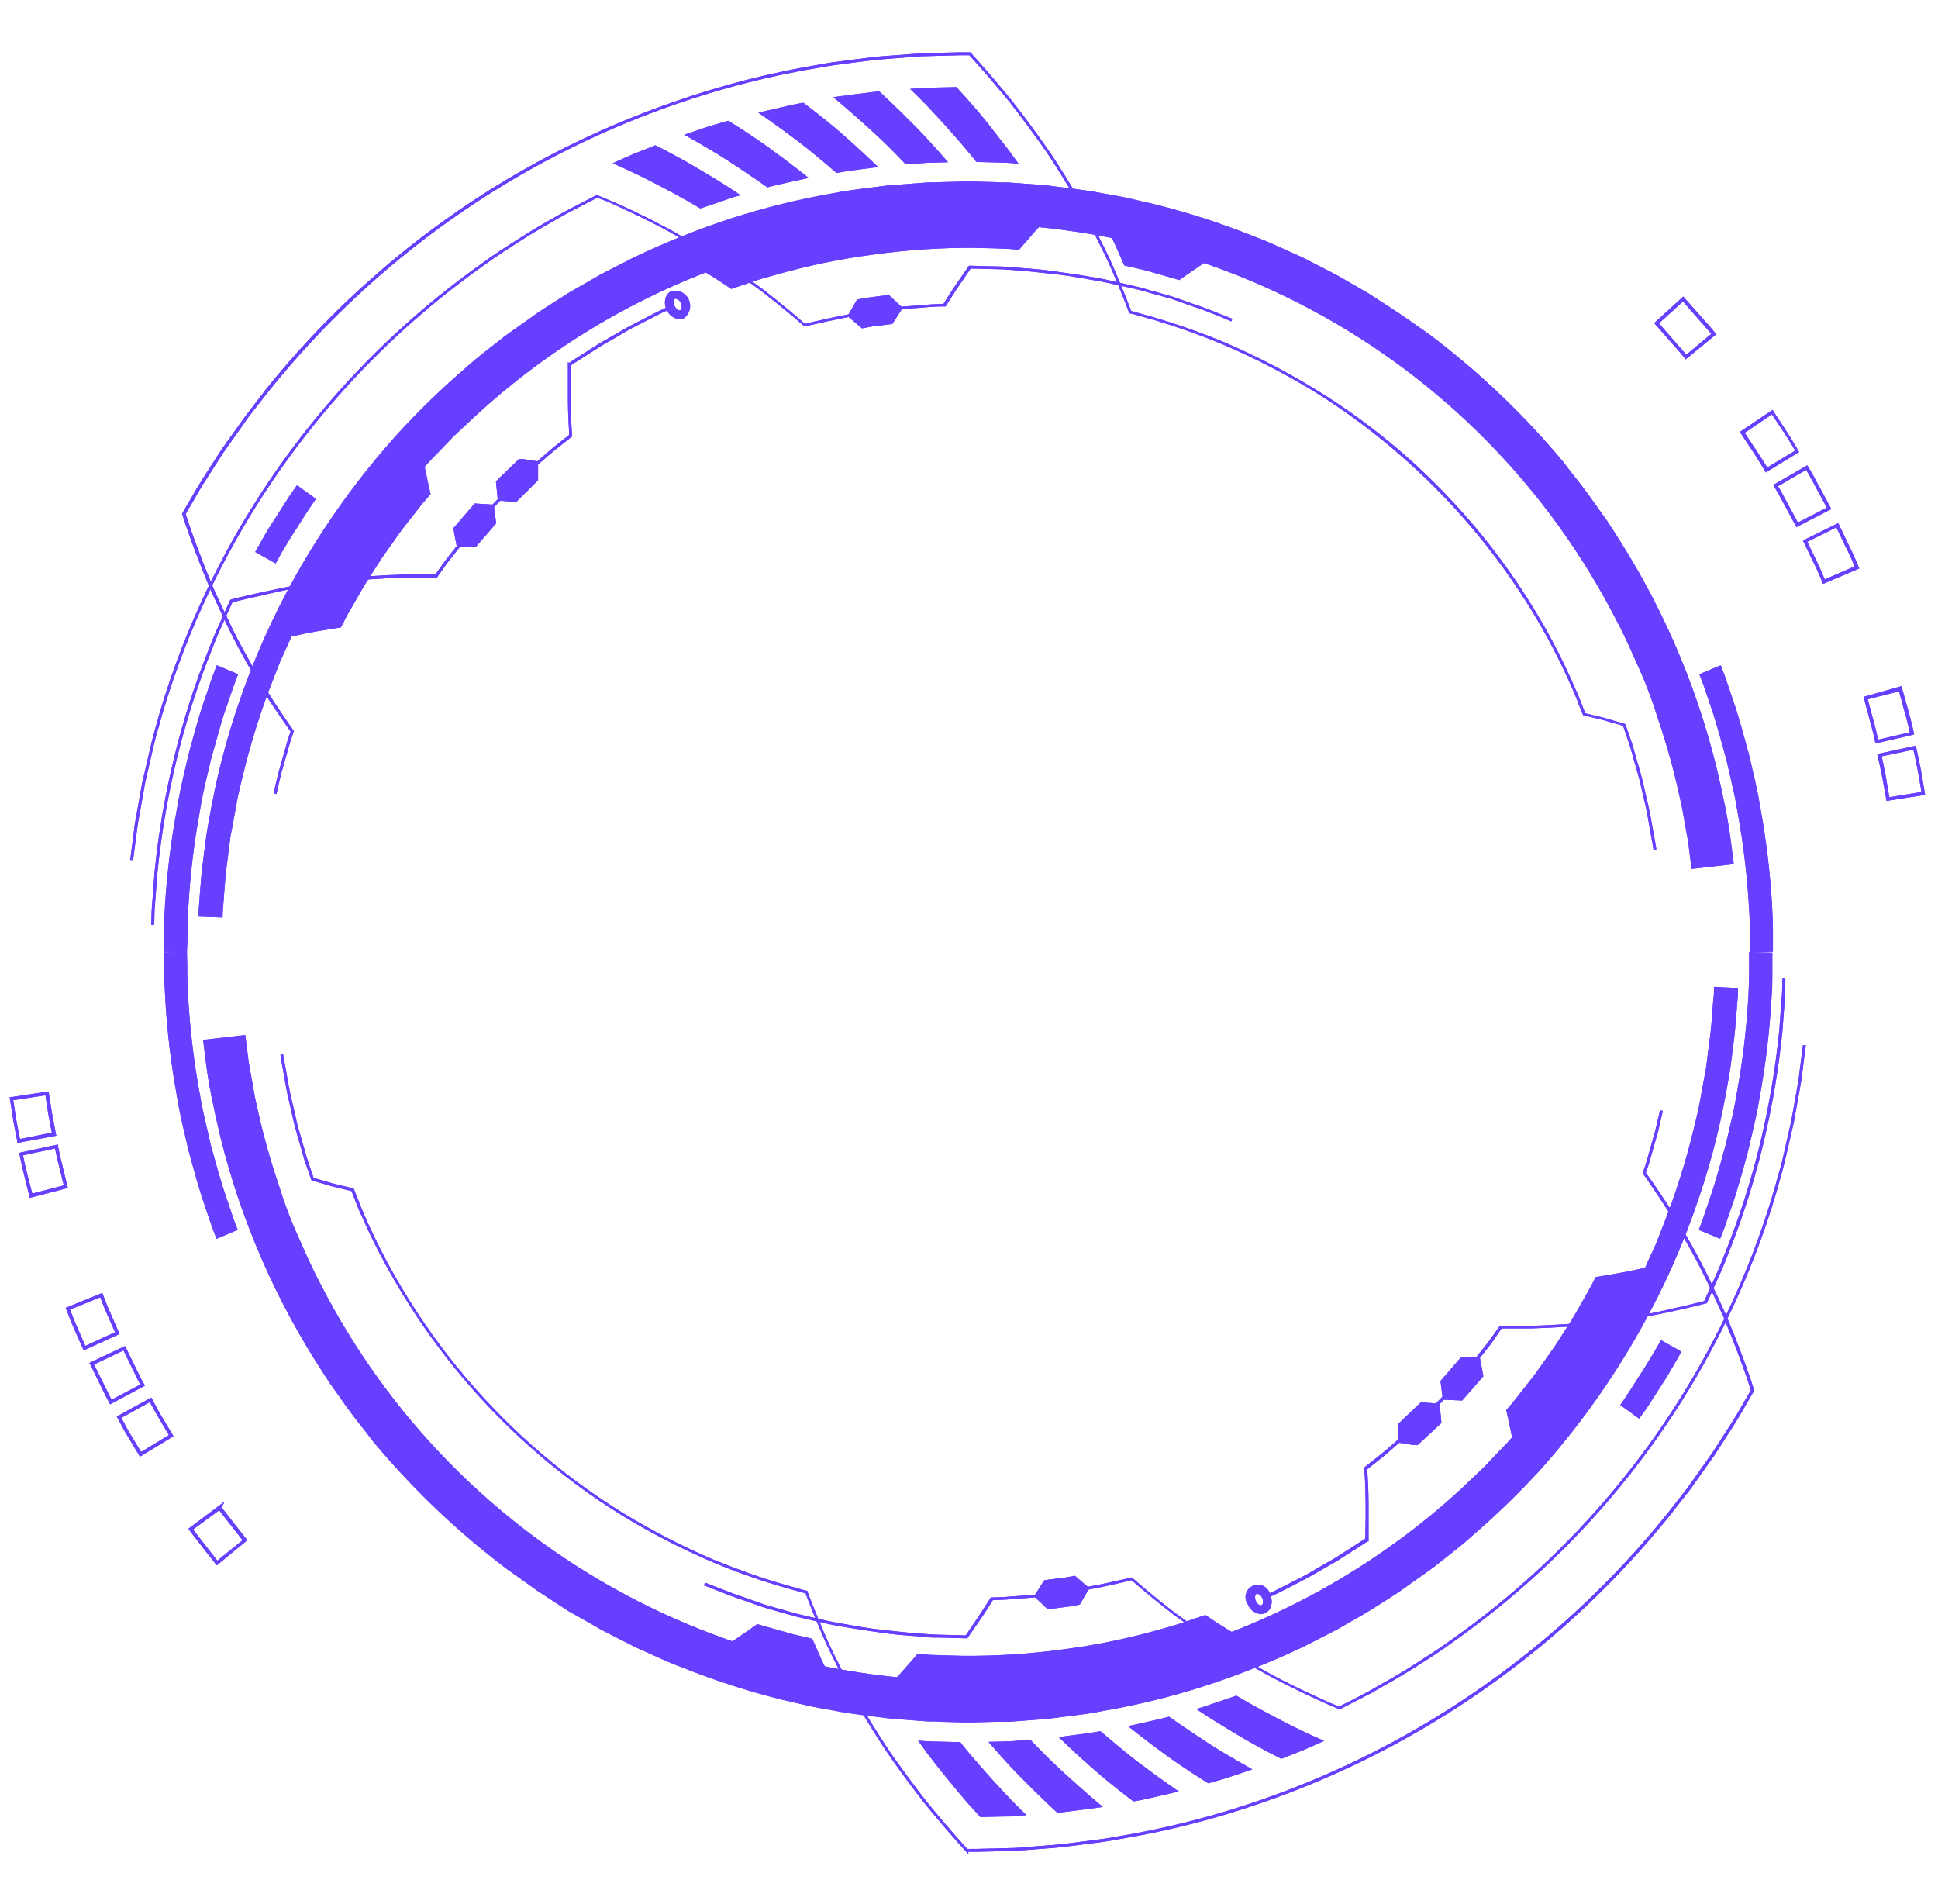 <svg width="57" height="56" viewBox="0 0 57 56" fill="none" xmlns="http://www.w3.org/2000/svg">
<path d="M50.411 29.02C50.411 29.02 50.411 29.054 50.411 29.116C50.411 29.178 50.411 29.27 50.391 29.387C50.37 29.619 50.354 29.954 50.312 30.353C50.288 30.554 50.26 30.769 50.23 30.995C50.216 31.11 50.202 31.226 50.186 31.346C50.17 31.467 50.144 31.587 50.122 31.709C50.076 31.956 50.029 32.211 49.983 32.472C49.937 32.732 49.863 32.987 49.803 33.248C49.572 34.204 49.273 35.142 48.91 36.056C48.838 36.243 48.77 36.413 48.71 36.566C48.649 36.718 48.583 36.842 48.535 36.949L48.385 37.284L48.158 37.334C48.026 37.366 47.841 37.402 47.658 37.434C47.291 37.502 46.93 37.559 46.93 37.559L46.838 37.739C46.782 37.855 46.692 38.016 46.579 38.208C46.467 38.401 46.345 38.628 46.198 38.862L45.735 39.586L45.231 40.297C45.073 40.523 44.904 40.72 44.77 40.898C44.501 41.251 44.301 41.47 44.301 41.47L44.389 41.871L44.473 42.272C44.473 42.272 44.351 42.421 44.098 42.673L43.639 43.155L42.989 43.775C41.619 45.038 40.09 46.117 38.442 46.984C36.111 48.214 33.57 48.996 30.952 49.293C26.617 49.791 22.234 48.955 18.388 46.895C14.542 44.836 11.416 41.651 9.429 37.767C9.156 37.258 8.941 36.748 8.727 36.269C8.512 35.789 8.344 35.318 8.203 34.865C7.942 34.099 7.726 33.319 7.555 32.528C7.475 32.201 7.439 31.902 7.387 31.645C7.365 31.517 7.343 31.396 7.323 31.288C7.303 31.18 7.297 31.088 7.284 30.989C7.238 30.63 7.214 30.44 7.214 30.44L5.973 30.582C5.973 30.582 6.005 30.843 6.067 31.334C6.129 31.826 6.268 32.538 6.482 33.438C7.096 35.921 8.127 38.281 9.531 40.419L9.694 40.67C9.75 40.752 9.808 40.832 9.868 40.914L10.221 41.414C10.464 41.749 10.733 42.07 10.993 42.417C11.559 43.094 12.162 43.739 12.799 44.35C13.47 44.993 14.18 45.596 14.923 46.156L15.508 46.573L15.803 46.783L16.108 46.984L16.724 47.385L17.352 47.74L17.675 47.927L18.006 48.097L18.676 48.438C19.135 48.639 19.588 48.867 20.068 49.04C21.024 49.424 22.005 49.741 23.004 49.989L23.765 50.165C24.019 50.225 24.278 50.26 24.535 50.31C25.048 50.414 25.572 50.462 26.093 50.532C26.354 50.56 26.617 50.575 26.88 50.597L27.281 50.627C27.413 50.627 27.546 50.627 27.682 50.639L28.474 50.659L29.265 50.639H29.666L30.067 50.609L30.857 50.547C31.379 50.474 31.904 50.428 32.42 50.324C33.452 50.147 34.469 49.896 35.465 49.574C36.445 49.255 37.403 48.874 38.333 48.432L39.011 48.085C39.124 48.027 39.238 47.971 39.348 47.911L39.675 47.722C39.892 47.596 40.112 47.475 40.325 47.345L40.953 46.944C41.163 46.816 41.354 46.669 41.555 46.527C41.755 46.384 41.956 46.248 42.156 46.099C42.535 45.797 42.923 45.51 43.278 45.189C43.983 44.582 44.653 43.934 45.284 43.249C46.416 41.983 47.408 40.596 48.24 39.115C48.949 37.86 49.534 36.538 49.987 35.169C50.342 34.116 50.614 33.037 50.802 31.942C50.892 31.489 50.936 31.078 50.982 30.723C51.028 30.367 51.052 30.063 51.071 29.816C51.089 29.569 51.105 29.379 51.115 29.252C51.115 29.188 51.115 29.14 51.115 29.108V29.058L50.411 29.02Z" fill="#673FFF"/>
<path d="M36.46 48.14L35.95 47.825C35.702 47.671 35.453 47.496 35.453 47.498L35.104 47.614L34.703 47.751C34.546 47.803 34.368 47.849 34.173 47.905C33.226 48.178 32.26 48.379 31.283 48.507C30.304 48.641 29.318 48.705 28.33 48.698C27.929 48.685 27.59 48.681 27.353 48.669L26.986 48.641C26.986 48.641 26.758 48.912 26.515 49.181C26.272 49.45 26.025 49.709 26.025 49.709L26.144 49.721C26.222 49.733 26.344 49.739 26.483 49.747L27.01 49.777L27.333 49.797H27.694C28.919 49.822 30.143 49.741 31.353 49.556C32.556 49.378 33.743 49.101 34.901 48.73C35.371 48.561 35.764 48.429 36.033 48.328L36.46 48.14Z" fill="#673FFF"/>
<path d="M24.393 49.28L24.309 49.114C24.259 49.011 24.193 48.883 24.131 48.742L23.89 48.195L23.635 48.135C23.481 48.101 23.276 48.056 23.078 47.994L22.524 47.838L22.273 47.766C22.273 47.766 21.99 47.966 21.695 48.167C21.401 48.367 21.094 48.568 21.094 48.568L21.605 48.71C21.908 48.803 22.323 48.893 22.735 48.985L23.041 49.053L23.342 49.105L23.872 49.198C24.028 49.226 24.157 49.246 24.249 49.256L24.393 49.28Z" fill="#673FFF"/>
<path d="M37.255 46.989L37.221 46.91L37.353 46.85C37.413 46.826 37.536 46.77 37.698 46.684L37.995 46.531C38.222 46.417 38.48 46.287 38.729 46.13L39.271 45.819L40.053 45.318L40.155 45.249C40.155 45.101 40.171 44.648 40.165 44.217C40.165 43.707 40.127 43.185 40.125 43.179V43.157L40.336 42.991L40.438 42.911C40.55 42.825 40.689 42.71 40.839 42.582C41.342 42.157 41.821 41.706 42.276 41.23L42.647 40.843L42.983 40.441C43.184 40.217 43.363 39.992 43.517 39.794L43.794 39.443L44.113 38.993H44.494C44.648 38.993 44.837 38.993 45.054 38.993C45.361 38.983 45.679 38.969 46 38.947L46.546 38.907L47.102 38.845C47.471 38.799 47.846 38.746 48.217 38.686C48.588 38.626 48.905 38.554 49.186 38.486C49.42 38.436 49.655 38.382 49.882 38.325C50.006 38.297 50.082 38.275 50.124 38.265L50.291 37.896C50.315 37.846 50.339 37.79 50.367 37.732C50.471 37.501 50.602 37.214 50.73 36.871C51.152 35.822 51.498 34.744 51.763 33.646C52.029 32.548 52.218 31.433 52.331 30.31L52.413 29.197L52.425 28.775H52.509V29.199L52.425 30.316C52.314 31.444 52.123 32.564 51.855 33.666C51.589 34.768 51.243 35.849 50.821 36.901C50.69 37.244 50.56 37.533 50.453 37.764C50.427 37.824 50.401 37.878 50.379 37.93L50.197 38.331H50.177C50.177 38.331 50.082 38.359 49.912 38.4L49.214 38.56C48.933 38.62 48.598 38.69 48.241 38.761C47.884 38.831 47.493 38.875 47.122 38.919L46.564 38.981L46.016 39.023C45.694 39.043 45.374 39.059 45.066 39.068C44.849 39.068 44.664 39.068 44.504 39.068H44.165L43.86 39.515L43.581 39.868C43.427 40.068 43.25 40.293 43.046 40.52L42.673 40.947L42.336 41.302C41.879 41.779 41.398 42.231 40.893 42.658C40.743 42.794 40.603 42.903 40.492 42.991L40.392 43.069L40.215 43.21C40.215 43.316 40.252 43.775 40.252 44.227C40.252 44.678 40.252 45.147 40.252 45.28V45.332H40.221L40.111 45.404L39.327 45.906L38.783 46.218C38.535 46.369 38.274 46.501 38.045 46.62C37.939 46.674 37.844 46.724 37.75 46.772C37.628 46.836 37.504 46.896 37.399 46.941L37.255 46.989Z" fill="#673FFF"/>
<path d="M50.591 36.433L49.963 36.17C49.963 36.17 50.013 36.05 50.087 35.845L50.392 34.94C50.49 34.625 50.605 34.224 50.759 33.654C50.787 33.53 50.819 33.388 50.853 33.253C50.936 32.9 51.022 32.537 51.078 32.174C51.253 31.227 51.368 30.271 51.423 29.31C51.437 29.055 51.441 28.824 51.445 28.632C51.445 28.532 51.445 28.431 51.445 28.359V28L52.127 28.016V28.381C52.127 28.461 52.127 28.55 52.127 28.646C52.127 28.846 52.127 29.085 52.103 29.352C52.048 30.339 51.93 31.322 51.75 32.295C51.692 32.67 51.604 33.047 51.517 33.41C51.483 33.55 51.451 33.691 51.421 33.827C51.261 34.429 51.144 34.83 51.042 35.161L50.731 36.08C50.645 36.306 50.591 36.433 50.591 36.433Z" fill="#673FFF"/>
<path d="M6.371 36.433C6.371 36.433 6.317 36.306 6.233 36.078L5.922 35.159C5.815 34.818 5.701 34.411 5.543 33.831L5.444 33.4C5.358 33.037 5.27 32.66 5.21 32.273C5.031 31.306 4.914 30.329 4.859 29.348C4.842 29.077 4.836 28.841 4.832 28.642C4.832 28.542 4.832 28.453 4.832 28.377L4.816 28.008L5.498 27.992L5.508 28.357C5.508 28.431 5.508 28.524 5.508 28.626C5.508 28.827 5.518 29.047 5.532 29.306C5.587 30.261 5.7 31.212 5.873 32.152C5.934 32.529 6.018 32.892 6.102 33.243C6.134 33.388 6.168 33.53 6.198 33.669C6.351 34.224 6.463 34.626 6.566 34.949L6.87 35.851C6.943 36.052 6.991 36.166 6.993 36.17L6.371 36.433Z" fill="#673FFF"/>
<path d="M28.483 54.532L28.409 54.452C28.409 54.452 27.99 53.997 27.434 53.331C27.129 52.972 26.788 52.511 26.523 52.149C26.363 51.927 26.203 51.702 26.05 51.477C25.898 51.253 25.749 51.014 25.591 50.759C25.26 50.228 24.989 49.756 24.788 49.337C24.588 48.918 24.351 48.475 24.187 48.08C23.904 47.426 23.731 46.964 23.693 46.86C23.639 46.848 23.577 46.83 23.511 46.812L22.947 46.651C22.401 46.493 21.697 46.25 20.969 45.947C20.058 45.557 19.176 45.104 18.329 44.589C17.36 43.995 16.445 43.315 15.595 42.559C14.001 41.142 12.646 39.475 11.584 37.625C11.231 37.018 10.913 36.391 10.631 35.748C10.557 35.595 10.505 35.459 10.463 35.346C10.443 35.292 10.424 35.244 10.406 35.202L10.338 35.029L9.762 34.889L9.161 34.714L8.96 34.135C8.926 34.028 8.894 33.91 8.86 33.786C8.838 33.709 8.816 33.631 8.792 33.551C8.768 33.471 8.762 33.441 8.745 33.387C8.697 33.222 8.649 33.052 8.613 32.877L8.459 32.203C8.429 32.065 8.405 31.934 8.382 31.802C8.37 31.732 8.36 31.666 8.348 31.601L8.272 31.182C8.261 31.127 8.253 31.072 8.248 31.016H8.332C8.337 31.068 8.345 31.119 8.356 31.17L8.431 31.591C8.443 31.655 8.455 31.724 8.467 31.792C8.489 31.916 8.511 32.047 8.541 32.183L8.697 32.857C8.731 33.029 8.78 33.198 8.828 33.361C8.844 33.417 8.86 33.471 8.874 33.525C8.888 33.579 8.92 33.685 8.942 33.76C8.976 33.884 9.008 34 9.042 34.105L9.223 34.642L9.787 34.805L10.402 34.955L10.487 35.168C10.505 35.21 10.523 35.258 10.545 35.314C10.585 35.422 10.637 35.557 10.709 35.715C10.987 36.356 11.301 36.981 11.648 37.587C12.703 39.429 14.05 41.088 15.636 42.499C16.481 43.25 17.39 43.926 18.354 44.517C19.197 45.029 20.075 45.48 20.981 45.869C21.707 46.164 22.407 46.413 22.951 46.569L23.515 46.73C23.589 46.752 23.657 46.77 23.715 46.782H23.747V46.808C23.767 46.86 23.948 47.339 24.247 48.039C24.415 48.441 24.638 48.874 24.849 49.293C25.059 49.712 25.328 50.178 25.651 50.709C25.809 50.962 25.962 51.203 26.108 51.423C26.255 51.644 26.421 51.873 26.582 52.093C26.842 52.452 27.183 52.912 27.488 53.271C27.988 53.872 28.373 54.294 28.447 54.376H28.742L29.631 54.354C29.889 54.354 30.18 54.324 30.517 54.296L31.011 54.258C31.185 54.245 31.366 54.221 31.556 54.197L31.853 54.159L32.092 54.129C32.316 54.101 32.549 54.071 32.786 54.025C34.266 53.785 35.723 53.414 37.139 52.918C41.823 51.283 45.954 48.364 49.057 44.493L49.639 43.749L50.389 42.686L50.893 41.904C51.033 41.689 51.141 41.502 51.23 41.344C51.274 41.266 51.312 41.195 51.348 41.143L51.495 40.886C51.462 40.778 51.334 40.369 51.117 39.805C50.975 39.426 50.828 39.059 50.684 38.716C50.504 38.315 50.315 37.904 50.122 37.513C49.93 37.121 49.701 36.71 49.505 36.363C49.308 36.016 49.115 35.693 48.929 35.41C48.57 34.861 48.327 34.524 48.327 34.522L48.313 34.504L48.416 34.201L48.688 33.236L48.825 32.652L48.907 32.672L48.773 33.258L48.498 34.225L48.405 34.496C48.522 34.634 48.817 35.08 49.007 35.364C49.198 35.649 49.386 35.98 49.585 36.321C49.783 36.662 50.008 37.069 50.205 37.474C50.401 37.88 50.588 38.277 50.768 38.678C50.913 39.023 51.059 39.39 51.204 39.771C51.432 40.373 51.563 40.794 51.587 40.872V40.891V40.908L51.428 41.183C51.394 41.242 51.354 41.31 51.312 41.384C51.224 41.54 51.111 41.733 50.973 41.95L50.433 42.788L49.715 43.801L49.132 44.545C46.02 48.431 41.876 51.361 37.175 52.998C35.755 53.496 34.293 53.868 32.808 54.109C32.571 54.155 32.337 54.185 32.11 54.213L31.873 54.243L31.576 54.282C31.376 54.308 31.201 54.33 31.025 54.344L30.531 54.382C30.194 54.408 29.903 54.432 29.643 54.438L28.752 54.46H28.479L28.483 54.532Z" fill="#673FFF"/>
<path d="M39.396 50.27L39.081 50.137C38.82 50.021 38.557 49.9 38.303 49.778L38.194 49.726C37.909 49.587 37.592 49.429 37.245 49.24C36.844 49.024 36.465 48.797 36.09 48.566C35.715 48.336 35.32 48.063 34.995 47.832L34.515 47.485L34.094 47.154C33.653 46.799 33.354 46.539 33.282 46.474C33.127 46.513 32.199 46.743 31.26 46.876L30.5 46.972C30.349 46.988 30.205 46.998 30.068 47.008L29.832 47.024C29.513 47.056 29.274 47.06 29.202 47.06C29.136 47.166 29.001 47.385 28.851 47.604L28.45 48.183L27.695 48.163C27.509 48.163 27.346 48.163 27.186 48.139L26.941 48.119C26.632 48.097 26.285 48.071 25.922 48.017C25.559 47.963 25.15 47.907 24.765 47.838L24.488 47.788C24.334 47.758 24.181 47.722 24.033 47.688L23.766 47.626L23.413 47.544L23.072 47.447L22.817 47.375C22.683 47.337 22.555 47.301 22.43 47.263L21.863 47.062C21.604 46.98 21.383 46.892 21.204 46.821L21.022 46.749L20.705 46.625L20.735 46.545L21.052 46.669L21.237 46.741C21.413 46.811 21.638 46.9 21.889 46.98L22.456 47.18C22.579 47.219 22.707 47.255 22.839 47.293L23.096 47.365L23.435 47.461L23.784 47.544C23.874 47.562 23.963 47.584 24.053 47.604C24.199 47.64 24.352 47.676 24.502 47.704L24.781 47.754C25.164 47.822 25.561 47.895 25.932 47.933C26.303 47.971 26.64 48.013 26.947 48.035L27.194 48.053C27.352 48.069 27.511 48.077 27.698 48.079L28.406 48.097L28.606 47.798L28.771 47.556C28.923 47.325 29.072 47.09 29.128 47.002L29.14 46.982H29.168C29.168 46.982 29.433 46.982 29.816 46.948L30.054 46.93C30.187 46.93 30.331 46.91 30.48 46.896L31.238 46.797C32.255 46.649 33.262 46.396 33.272 46.396H33.294L33.312 46.412C33.312 46.412 33.631 46.697 34.136 47.104L34.558 47.433L35.035 47.78C35.358 48.007 35.741 48.274 36.124 48.51C36.507 48.747 36.886 48.968 37.278 49.182C37.614 49.371 37.938 49.527 38.222 49.666L38.331 49.718C38.583 49.838 38.844 49.959 39.105 50.075L39.384 50.191C39.462 50.153 39.795 49.991 40.314 49.71L40.601 49.545C40.832 49.415 41.093 49.267 41.373 49.096L41.734 48.865C42.044 48.665 42.364 48.464 42.695 48.221C46.282 45.693 49.133 42.259 50.958 38.268C51.512 37.063 51.964 35.814 52.309 34.533C52.392 34.263 52.452 34.006 52.51 33.731L52.678 32.995L52.893 31.791L53.028 30.734H53.112L52.977 31.796L52.761 32.999L52.592 33.735C52.528 34.022 52.468 34.279 52.392 34.55C52.045 35.835 51.591 37.089 51.034 38.298C49.204 42.302 46.343 45.748 42.745 48.284C42.413 48.53 42.092 48.735 41.781 48.932C41.654 49.01 41.534 49.086 41.418 49.162C41.135 49.333 40.874 49.483 40.643 49.614L40.356 49.78C39.755 50.093 39.408 50.27 39.404 50.272L39.396 50.27Z" fill="#673FFF"/>
<path d="M35.184 50.26C35.184 50.26 35.332 50.365 35.557 50.507C35.781 50.649 36.086 50.838 36.399 51.023C37.027 51.402 37.687 51.727 37.687 51.727L38.321 51.476C38.634 51.343 38.945 51.199 38.945 51.199L38.523 51.011L38.102 50.81L37.621 50.565C37.298 50.397 36.983 50.224 36.75 50.094C36.517 49.963 36.365 49.869 36.365 49.869L35.775 50.07L35.374 50.206L35.184 50.26Z" fill="#673FFF"/>
<path d="M33.176 50.767C33.176 50.767 33.725 51.206 34.319 51.636C34.616 51.854 34.921 52.051 35.15 52.201L35.539 52.448L35.739 52.39C35.862 52.354 36.026 52.312 36.187 52.255L36.833 52.037L36.431 51.808C36.193 51.668 35.882 51.491 35.573 51.291C34.955 50.889 34.383 50.488 34.383 50.488C34.383 50.488 34.309 50.512 34.195 50.536L33.778 50.633L33.176 50.767Z" fill="#673FFF"/>
<path d="M31.135 51.087C31.135 51.087 31.642 51.58 32.198 52.063C32.754 52.547 33.337 52.98 33.337 52.98L33.548 52.942C33.672 52.92 33.839 52.878 34.005 52.842L34.669 52.687C34.669 52.687 34.051 52.264 33.48 51.829C33.193 51.61 32.912 51.373 32.707 51.203L32.368 50.914L32.168 50.948C32.053 50.97 31.899 50.99 31.744 51.008L31.135 51.087Z" fill="#673FFF"/>
<path d="M29.072 51.228L29.367 51.567C29.546 51.768 29.79 52.039 30.043 52.291C30.547 52.807 31.098 53.316 31.098 53.316L31.772 53.232L32.237 53.172C32.364 53.158 32.438 53.14 32.438 53.14C32.438 53.14 32.294 53.028 32.083 52.843C31.872 52.658 31.598 52.42 31.331 52.175C31.064 51.93 30.807 51.684 30.617 51.487L30.304 51.166L29.684 51.212L29.072 51.228Z" fill="#673FFF"/>
<path d="M27.002 51.191L27.265 51.556C27.425 51.769 27.646 52.05 27.877 52.331C28.107 52.612 28.342 52.896 28.526 53.103L28.835 53.44L29.515 53.424C29.684 53.424 29.854 53.424 29.981 53.402L30.193 53.386L29.866 53.065C29.666 52.864 29.421 52.597 29.176 52.329C28.932 52.06 28.699 51.789 28.526 51.587C28.354 51.384 28.244 51.237 28.244 51.237L27.622 51.221C27.311 51.219 27.002 51.191 27.002 51.191Z" fill="#673FFF"/>
<path d="M48.21 41.723L47.654 41.322L47.855 41.029L48.27 40.381C48.422 40.15 48.561 39.907 48.671 39.729L48.852 39.414L49.454 39.753L49.275 40.064C49.167 40.255 49.022 40.509 48.858 40.754L48.437 41.41L48.21 41.723Z" fill="#673FFF"/>
<path d="M30.57 46.926L30.781 46.593L31.182 46.545C31.282 46.533 31.383 46.519 31.453 46.505L31.575 46.482L31.872 46.735L31.672 47.076L31.545 47.1C31.453 47.118 31.36 47.132 31.266 47.14L30.865 47.193L30.57 46.926Z" fill="#673FFF"/>
<path d="M30.813 47.327L30.412 46.946L30.715 46.474L31.168 46.416C31.256 46.408 31.343 46.395 31.429 46.378L31.614 46.344L32.039 46.707L31.758 47.192L31.573 47.226C31.507 47.24 31.41 47.254 31.285 47.269L30.813 47.327ZM30.737 46.903L30.901 47.058L31.249 47.014C31.339 47.005 31.429 46.992 31.517 46.974L31.59 46.962L31.704 46.761L31.535 46.617L31.471 46.627C31.407 46.641 31.315 46.655 31.192 46.669L30.859 46.711L30.737 46.903Z" fill="#673FFF"/>
<path d="M42.552 41.042L42.528 40.841C42.516 40.743 42.502 40.641 42.502 40.641L43.028 40.039H43.228H43.429L43.469 40.24C43.489 40.34 43.503 40.44 43.503 40.44L42.961 41.066H42.761L42.552 41.042Z" fill="#673FFF"/>
<path d="M43.005 41.19L42.437 41.164L42.367 40.614L42.969 39.918H43.22H43.523L43.581 40.219C43.603 40.319 43.617 40.419 43.617 40.419L43.627 40.478L43.005 41.19ZM42.666 40.919L42.893 40.929L43.356 40.395C43.356 40.359 43.34 40.311 43.33 40.263L43.312 40.173H43.085L42.636 40.692L42.666 40.919Z" fill="#673FFF"/>
<path d="M41.256 42.324V42.123C41.256 42.027 41.246 41.923 41.246 41.923L41.828 41.369L42.217 41.399L42.255 41.8L41.653 42.372C41.653 42.372 41.557 42.362 41.453 42.346L41.256 42.324Z" fill="#673FFF"/>
<path d="M41.695 42.5H41.636C41.636 42.5 41.536 42.5 41.436 42.474L41.133 42.43V42.129C41.133 42.035 41.123 41.938 41.123 41.938V41.878L41.789 41.242L42.341 41.284L42.395 41.85L41.695 42.5ZM41.38 42.203L41.472 42.215L41.602 42.233L42.114 41.746L42.092 41.517L41.869 41.499L41.372 41.972C41.372 42.012 41.372 42.065 41.372 42.115L41.38 42.203Z" fill="#673FFF"/>
<path d="M37.083 47.469C36.999 47.464 36.918 47.434 36.851 47.384C36.783 47.334 36.731 47.265 36.702 47.186C36.67 47.142 36.649 47.092 36.639 47.039C36.629 46.986 36.631 46.931 36.645 46.879C36.659 46.826 36.684 46.778 36.719 46.736C36.754 46.695 36.798 46.662 36.847 46.64C36.897 46.618 36.95 46.606 37.005 46.608C37.059 46.608 37.112 46.621 37.16 46.645C37.209 46.67 37.251 46.704 37.285 46.747C37.318 46.789 37.342 46.839 37.354 46.891C37.382 46.948 37.398 47.009 37.402 47.072C37.407 47.134 37.398 47.197 37.378 47.256C37.364 47.297 37.342 47.335 37.312 47.367C37.284 47.399 37.248 47.425 37.209 47.443C37.17 47.461 37.127 47.47 37.083 47.469ZM36.971 46.867C36.916 46.887 36.892 46.978 36.937 47.082C36.981 47.186 37.061 47.226 37.105 47.206C37.113 47.202 37.121 47.196 37.127 47.189C37.132 47.181 37.137 47.173 37.139 47.164C37.154 47.108 37.149 47.049 37.123 46.998C37.111 46.965 37.091 46.936 37.064 46.913C37.037 46.891 37.005 46.876 36.971 46.869V46.867Z" fill="#673FFF"/>
<path d="M6.548 26.981C6.548 26.981 6.548 26.947 6.548 26.885C6.548 26.823 6.56 26.73 6.568 26.614C6.588 26.381 6.606 26.047 6.646 25.647C6.672 25.447 6.7 25.234 6.728 25.005C6.742 24.891 6.758 24.775 6.772 24.654C6.787 24.534 6.817 24.414 6.839 24.291C6.883 24.045 6.929 23.79 6.977 23.531C7.025 23.272 7.095 23.014 7.156 22.753C7.389 21.797 7.687 20.859 8.048 19.945L8.249 19.437L8.421 19.056L8.574 18.721L8.798 18.671C8.933 18.639 9.115 18.603 9.3 18.571C9.671 18.506 10.026 18.454 10.026 18.454L10.12 18.274C10.174 18.157 10.267 17.997 10.379 17.804C10.491 17.612 10.614 17.385 10.76 17.151L11.229 16.414L11.731 15.706C11.889 15.478 12.06 15.281 12.194 15.104C12.463 14.752 12.664 14.533 12.664 14.533L12.575 14.132L12.491 13.73C12.491 13.73 12.614 13.582 12.866 13.329L13.324 12.85L13.979 12.236C15.35 10.974 16.878 9.895 18.527 9.027C20.858 7.798 23.398 7.016 26.017 6.72C30.349 6.221 34.731 7.055 38.576 9.113C42.421 11.17 45.547 14.352 47.536 18.234C47.81 18.743 48.025 19.253 48.24 19.732C48.454 20.211 48.623 20.683 48.763 21.136C49.024 21.901 49.239 22.68 49.409 23.469C49.491 23.794 49.527 24.095 49.578 24.349C49.602 24.48 49.624 24.598 49.642 24.707C49.66 24.815 49.67 24.907 49.682 25.005C49.728 25.364 49.752 25.555 49.752 25.555L50.994 25.413C50.994 25.413 50.96 25.152 50.897 24.66C50.835 24.169 50.697 23.457 50.482 22.558C49.87 20.075 48.84 17.715 47.435 15.578L47.273 15.325L47.098 15.08L46.743 14.581C46.503 14.248 46.234 13.925 45.973 13.578C45.407 12.901 44.805 12.255 44.168 11.644C43.497 11.001 42.788 10.398 42.046 9.839L41.464 9.428L41.169 9.227L40.864 9.027L40.246 8.626L39.606 8.256L39.283 8.072L38.953 7.901L38.283 7.558C37.821 7.358 37.368 7.129 36.891 6.957C35.935 6.572 34.954 6.254 33.954 6.006L33.194 5.831C32.939 5.769 32.68 5.735 32.423 5.685C31.91 5.581 31.386 5.533 30.865 5.462C30.604 5.434 30.341 5.42 30.079 5.398L29.677 5.368C29.547 5.368 29.415 5.368 29.276 5.356L28.486 5.336L27.684 5.356L27.282 5.366L26.881 5.396L26.093 5.456C25.571 5.529 25.044 5.575 24.528 5.679C23.509 5.854 22.503 6.102 21.518 6.419C20.538 6.739 19.581 7.122 18.651 7.566L17.973 7.913C17.861 7.972 17.747 8.028 17.636 8.088L17.309 8.277C17.093 8.403 16.872 8.523 16.659 8.654L16.032 9.055C15.831 9.183 15.63 9.33 15.43 9.472C15.229 9.614 15.029 9.751 14.828 9.901C14.447 10.204 14.06 10.489 13.707 10.81C13 11.417 12.331 12.065 11.701 12.752C10.558 14.019 9.558 15.407 8.718 16.892C8.01 18.148 7.424 19.469 6.969 20.837C6.616 21.893 6.344 22.974 6.155 24.071C6.066 24.524 6.022 24.935 5.976 25.29C5.93 25.645 5.904 25.95 5.886 26.197C5.868 26.444 5.854 26.634 5.844 26.761C5.844 26.825 5.844 26.873 5.844 26.905V26.955L6.548 26.981Z" fill="#673FFF"/>
<path d="M20.498 7.853L21.008 8.168C21.258 8.325 21.505 8.497 21.505 8.497L21.856 8.379L22.257 8.242C22.414 8.19 22.592 8.146 22.785 8.09C23.733 7.818 24.699 7.616 25.677 7.488C26.655 7.351 27.642 7.284 28.63 7.288C29.031 7.3 29.37 7.304 29.605 7.316L29.974 7.344C29.974 7.344 30.202 7.073 30.443 6.804C30.684 6.535 30.935 6.277 30.935 6.277L30.816 6.265C30.738 6.253 30.616 6.247 30.477 6.238L29.95 6.218L29.625 6.198H29.266C28.041 6.172 26.817 6.252 25.607 6.437C24.401 6.62 23.212 6.9 22.051 7.276C21.583 7.444 21.19 7.576 20.919 7.677L20.498 7.853Z" fill="#673FFF"/>
<path d="M32.565 6.721L32.649 6.887C32.697 6.989 32.763 7.118 32.825 7.258C32.948 7.533 33.068 7.808 33.068 7.808L33.323 7.866C33.475 7.9 33.68 7.944 33.88 8.006L34.432 8.163C34.584 8.205 34.683 8.237 34.683 8.237C34.683 8.237 34.965 8.037 35.262 7.836C35.559 7.635 35.864 7.435 35.864 7.435L35.355 7.292C35.052 7.2 34.636 7.11 34.225 7.02L33.918 6.949L33.617 6.897L33.086 6.805C32.931 6.777 32.801 6.757 32.709 6.749L32.565 6.721Z" fill="#673FFF"/>
<path d="M4.535 27.197H4.449L4.461 26.774L4.545 25.659C4.656 24.53 4.847 23.41 5.115 22.309C5.38 21.206 5.726 20.123 6.15 19.071C6.279 18.728 6.411 18.439 6.517 18.207L6.591 18.042L6.762 17.667C6.762 17.635 6.79 17.629 7.059 17.565C7.286 17.511 7.522 17.456 7.757 17.406C8.038 17.346 8.373 17.276 8.73 17.206C9.087 17.136 9.478 17.091 9.849 17.045L10.405 16.983L10.952 16.941C11.277 16.921 11.596 16.905 11.903 16.897C12.122 16.897 12.304 16.897 12.467 16.897H12.804L13.098 16.484L13.377 16.131C13.532 15.93 13.708 15.705 13.913 15.479L14.284 15.052L14.623 14.698C15.079 14.22 15.559 13.767 16.063 13.341C16.214 13.204 16.354 13.096 16.464 13.008L16.565 12.929L16.741 12.789C16.741 12.685 16.703 12.223 16.703 11.772C16.703 11.256 16.703 10.719 16.703 10.713V10.651L16.741 10.671C16.761 10.655 16.795 10.633 16.843 10.602L17.626 10.101L18.169 9.79C18.42 9.638 18.679 9.507 18.91 9.389L19.204 9.238C19.327 9.172 19.451 9.112 19.553 9.068L19.686 9.008L19.722 9.086L19.587 9.146C19.529 9.17 19.407 9.226 19.244 9.313L18.948 9.465C18.719 9.579 18.46 9.71 18.213 9.866L17.672 10.179L16.89 10.679C16.854 10.7 16.82 10.722 16.787 10.747C16.787 10.851 16.771 11.325 16.787 11.78C16.787 12.289 16.825 12.811 16.825 12.817V12.837L16.615 13.004L16.512 13.084C16.4 13.17 16.262 13.284 16.111 13.413C15.61 13.837 15.131 14.289 14.677 14.765L14.306 15.152L13.969 15.553C13.768 15.78 13.59 16.002 13.435 16.201L13.159 16.552L12.848 16.989H12.465C12.312 16.989 12.122 16.989 11.907 16.989C11.6 16.989 11.281 17.011 10.958 17.033L10.413 17.073L9.859 17.136C9.488 17.182 9.113 17.234 8.744 17.294C8.375 17.354 8.054 17.426 7.775 17.495C7.54 17.545 7.306 17.599 7.077 17.655C6.953 17.683 6.876 17.705 6.836 17.715L6.668 18.084C6.646 18.134 6.622 18.189 6.593 18.249C6.489 18.48 6.359 18.766 6.23 19.109C5.808 20.158 5.462 21.236 5.197 22.335C4.931 23.433 4.741 24.548 4.63 25.672L4.545 26.784L4.535 27.197Z" fill="#673FFF"/>
<path d="M5.498 28.007L4.816 27.991L4.826 27.626C4.826 27.546 4.826 27.457 4.826 27.359C4.826 27.159 4.836 26.922 4.851 26.655C4.912 25.668 5.034 24.686 5.218 23.715C5.276 23.339 5.364 22.962 5.45 22.599L5.547 22.182C5.707 21.58 5.821 21.179 5.926 20.848L6.237 19.93C6.323 19.695 6.377 19.566 6.377 19.566L7.005 19.829C7.005 19.829 6.955 19.951 6.88 20.154L6.568 21.061C6.469 21.378 6.367 21.777 6.202 22.349C6.174 22.473 6.14 22.613 6.108 22.75C6.024 23.101 5.94 23.464 5.884 23.827C5.708 24.775 5.592 25.734 5.539 26.697C5.524 26.952 5.518 27.181 5.514 27.373C5.514 27.476 5.514 27.574 5.514 27.648L5.498 28.007Z" fill="#673FFF"/>
<path d="M51.463 28.007V27.644C51.463 27.568 51.463 27.477 51.463 27.375C51.463 27.175 51.463 26.952 51.441 26.693C51.386 25.738 51.271 24.788 51.098 23.847C51.04 23.47 50.953 23.107 50.871 22.756C50.837 22.611 50.805 22.469 50.773 22.331C50.622 21.775 50.508 21.376 50.408 21.051L50.103 20.148C50.031 19.948 49.98 19.833 49.98 19.829L50.608 19.566C50.608 19.566 50.663 19.695 50.745 19.921L51.056 20.84C51.162 21.181 51.278 21.588 51.435 22.168C51.469 22.318 51.501 22.459 51.535 22.599C51.621 22.962 51.709 23.339 51.77 23.729C51.948 24.694 52.065 25.671 52.121 26.651C52.137 26.924 52.141 27.163 52.145 27.361C52.145 27.459 52.145 27.546 52.145 27.622V27.991L51.463 28.007Z" fill="#673FFF"/>
<path d="M48.63 24.982C48.625 24.93 48.617 24.878 48.606 24.827L48.529 24.406C48.517 24.344 48.507 24.276 48.495 24.205C48.473 24.079 48.451 23.949 48.421 23.804L48.265 23.13C48.229 22.958 48.18 22.789 48.134 22.627L48.086 22.462C48.063 22.382 48.041 22.304 48.02 22.227C47.986 22.103 47.954 21.987 47.92 21.883L47.737 21.345L47.175 21.183L46.56 21.032L46.475 20.819C46.457 20.777 46.437 20.729 46.417 20.673C46.375 20.565 46.325 20.43 46.253 20.272C45.974 19.631 45.66 19.006 45.312 18.4C44.254 16.563 42.905 14.91 41.318 13.504C40.473 12.751 39.563 12.074 38.598 11.482C37.754 10.971 36.876 10.519 35.969 10.13C35.327 9.863 34.672 9.629 34.007 9.428L33.441 9.268C33.369 9.246 33.299 9.228 33.241 9.218H33.207V9.191C33.189 9.139 33.006 8.66 32.709 7.96C32.539 7.559 32.308 7.125 32.108 6.708C31.907 6.291 31.628 5.822 31.305 5.292C31.149 5.037 30.996 4.797 30.85 4.576C30.703 4.355 30.537 4.127 30.376 3.906C30.114 3.547 29.775 3.088 29.47 2.729C28.97 2.127 28.583 1.706 28.511 1.625H28.216L27.326 1.649C27.067 1.649 26.774 1.679 26.437 1.706L25.948 1.744C25.773 1.756 25.59 1.78 25.4 1.804L25.103 1.842L24.866 1.872C24.642 1.9 24.409 1.93 24.172 1.976C22.691 2.217 21.234 2.587 19.817 3.084C15.133 4.716 11.003 7.636 7.901 11.508L7.319 12.252L6.567 13.316L6.065 14.1C5.925 14.312 5.817 14.501 5.728 14.659C5.684 14.736 5.646 14.806 5.61 14.86L5.462 15.117C5.496 15.225 5.624 15.634 5.841 16.198C5.981 16.575 6.128 16.942 6.274 17.287C6.452 17.688 6.643 18.089 6.836 18.491C7.028 18.892 7.257 19.293 7.451 19.64C7.646 19.987 7.853 20.31 8.027 20.593C8.382 21.134 8.629 21.479 8.629 21.481L8.643 21.499L8.541 21.802L8.266 22.767L8.131 23.351L8.047 23.333L8.184 22.745L8.458 21.778L8.547 21.513C8.492 21.437 8.262 21.112 7.945 20.639C7.758 20.356 7.564 20.025 7.365 19.682C7.167 19.339 6.944 18.934 6.747 18.529C6.551 18.123 6.364 17.726 6.184 17.325C6.037 16.978 5.891 16.611 5.748 16.234C5.52 15.632 5.387 15.209 5.363 15.131V15.113V15.095L5.52 14.822C5.556 14.762 5.594 14.694 5.638 14.621C5.726 14.465 5.839 14.272 5.977 14.056L6.517 13.217L7.235 12.214L7.82 11.454C9.842 8.932 12.309 6.801 15.098 5.166C16.585 4.297 18.154 3.575 19.781 3.009C21.201 2.509 22.663 2.135 24.148 1.89C24.387 1.844 24.622 1.814 24.848 1.786L25.085 1.756L25.38 1.718C25.58 1.694 25.755 1.669 25.933 1.655L26.421 1.619C26.76 1.591 27.055 1.569 27.316 1.561L28.206 1.539C28.407 1.539 28.521 1.539 28.521 1.539H28.539L28.553 1.553C28.553 1.553 28.972 2.008 29.526 2.674C29.833 3.035 30.174 3.495 30.437 3.856C30.599 4.078 30.758 4.303 30.912 4.528C31.066 4.752 31.213 4.991 31.371 5.246C31.7 5.779 31.973 6.249 32.174 6.668C32.374 7.087 32.613 7.529 32.775 7.926C33.058 8.582 33.231 9.041 33.269 9.145C33.321 9.157 33.385 9.175 33.449 9.195L34.015 9.356C34.686 9.556 35.346 9.791 35.993 10.058C36.903 10.448 37.785 10.902 38.633 11.416C39.607 12.008 40.528 12.685 41.383 13.44C42.978 14.857 44.333 16.524 45.394 18.376C45.743 18.985 46.057 19.614 46.333 20.26C46.407 20.412 46.459 20.549 46.502 20.661C46.522 20.715 46.54 20.763 46.558 20.805L46.626 20.978L47.202 21.118L47.803 21.295L48.004 21.875C48.036 21.981 48.07 22.097 48.104 22.221C48.127 22.298 48.149 22.376 48.17 22.456L48.219 22.623C48.265 22.785 48.315 22.956 48.349 23.13L48.505 23.804C48.535 23.942 48.559 24.075 48.58 24.205C48.592 24.276 48.604 24.343 48.616 24.406L48.692 24.825C48.703 24.88 48.711 24.936 48.716 24.992L48.63 24.982Z" fill="#673FFF"/>
<path d="M3.914 25.291H3.83L3.966 24.23L4.181 23.027L4.352 22.291C4.416 22.006 4.476 21.747 4.552 21.476C4.899 20.192 5.353 18.938 5.908 17.729C7.738 13.719 10.601 10.266 14.204 7.726C14.535 7.479 14.858 7.277 15.169 7.078C15.294 7 15.416 6.924 15.53 6.848C15.813 6.677 16.074 6.527 16.305 6.396L16.593 6.232C17.195 5.917 17.542 5.74 17.546 5.738H17.562L17.879 5.871C18.136 5.977 18.399 6.097 18.653 6.218L18.76 6.27C19.047 6.408 19.361 6.567 19.71 6.755C20.1 6.972 20.489 7.199 20.866 7.429C21.243 7.66 21.636 7.935 21.961 8.163L22.441 8.51L22.866 8.845C23.307 9.2 23.606 9.461 23.668 9.525C23.82 9.487 24.751 9.257 25.69 9.124L26.448 9.026C26.601 9.012 26.745 9 26.88 8.992L27.116 8.974C27.437 8.942 27.674 8.938 27.748 8.938C27.814 8.831 27.949 8.613 28.099 8.394L28.5 7.814L29.254 7.834C29.441 7.834 29.603 7.844 29.762 7.86L30.009 7.879C30.316 7.901 30.665 7.927 31.028 7.981C31.391 8.035 31.798 8.091 32.183 8.159L32.462 8.21C32.614 8.24 32.769 8.276 32.915 8.31L33.184 8.372L33.535 8.454L33.878 8.553L34.133 8.625C34.265 8.661 34.395 8.697 34.52 8.735L35.087 8.936C35.346 9.018 35.567 9.106 35.745 9.178L35.928 9.251L36.245 9.375L36.213 9.453L35.904 9.317L35.719 9.245C35.543 9.174 35.318 9.086 35.067 9.006L34.5 8.805C34.377 8.767 34.249 8.731 34.117 8.695L33.86 8.625L33.521 8.528L33.17 8.448L32.895 8.39C32.747 8.354 32.596 8.32 32.444 8.29L32.167 8.24C31.782 8.171 31.387 8.099 31.014 8.061C30.64 8.023 30.305 7.981 30.011 7.959L29.764 7.941C29.605 7.925 29.445 7.917 29.26 7.915L28.55 7.897L28.181 8.438C28.027 8.669 27.88 8.904 27.824 8.992L27.81 9.012H27.784C27.568 9.012 27.351 9.023 27.136 9.046L26.898 9.064C26.763 9.074 26.621 9.084 26.47 9.1L25.712 9.196C24.697 9.345 23.688 9.598 23.678 9.598H23.656L23.64 9.582C23.64 9.582 23.319 9.297 22.814 8.892L22.394 8.561L21.917 8.214C21.594 7.987 21.211 7.72 20.826 7.483C20.441 7.247 20.064 7.028 19.674 6.811C19.337 6.625 19.015 6.466 18.73 6.328L18.621 6.278C18.365 6.153 18.104 6.033 17.847 5.919L17.566 5.817C17.488 5.855 17.165 6.017 16.636 6.298L16.347 6.462C16.118 6.593 15.857 6.741 15.576 6.912L15.215 7.142C14.905 7.343 14.584 7.544 14.255 7.786C10.667 10.317 7.816 13.754 5.992 17.747C5.438 18.953 4.985 20.203 4.638 21.484C4.558 21.753 4.498 22.01 4.438 22.287L4.269 23.023L4.055 24.226L3.914 25.291Z" fill="#673FFF"/>
<path d="M21.78 5.742C21.78 5.742 21.632 5.637 21.407 5.493C21.183 5.349 20.878 5.162 20.563 4.978C19.935 4.598 19.277 4.273 19.277 4.273L18.643 4.524C18.328 4.659 18.02 4.801 18.02 4.801L18.439 4.99L18.862 5.19L19.341 5.435C19.666 5.603 19.981 5.776 20.212 5.906C20.443 6.037 20.599 6.133 20.599 6.131L21.187 5.93L21.588 5.794L21.78 5.742Z" fill="#673FFF"/>
<path d="M23.784 5.232C23.784 5.232 23.234 4.792 22.64 4.363C22.341 4.145 22.039 3.948 21.81 3.797L21.421 3.551L21.22 3.609C21.098 3.645 20.931 3.687 20.771 3.743L20.125 3.962L20.526 4.191C20.765 4.331 21.076 4.508 21.383 4.708C22 5.109 22.572 5.511 22.572 5.511C22.572 5.511 22.646 5.486 22.761 5.462L23.178 5.366L23.784 5.232Z" fill="#673FFF"/>
<path d="M25.827 4.913C25.827 4.913 25.32 4.42 24.766 3.936C24.212 3.453 23.625 3.02 23.625 3.02L23.424 3.058C23.298 3.08 23.133 3.122 22.967 3.16L22.303 3.312C22.303 3.312 22.919 3.736 23.49 4.171C23.779 4.39 24.06 4.626 24.265 4.797L24.604 5.088L24.804 5.053C24.918 5.029 25.073 5.009 25.227 4.991L25.827 4.913Z" fill="#673FFF"/>
<path d="M27.884 4.772L27.589 4.435C27.408 4.234 27.166 3.961 26.913 3.709C26.409 3.193 25.858 2.684 25.858 2.684L25.182 2.768L24.718 2.828C24.59 2.842 24.508 2.86 24.508 2.86C24.508 2.86 24.65 2.974 24.861 3.157C25.072 3.34 25.348 3.582 25.615 3.825C25.882 4.068 26.139 4.316 26.329 4.513L26.64 4.834L27.262 4.788L27.884 4.772Z" fill="#673FFF"/>
<path d="M29.957 4.815L29.688 4.444C29.528 4.243 29.307 3.951 29.086 3.67C28.866 3.389 28.619 3.104 28.436 2.898L28.128 2.561L27.448 2.577C27.277 2.577 27.109 2.587 26.98 2.599L26.768 2.615L27.095 2.936C27.295 3.136 27.542 3.405 27.785 3.672C28.027 3.939 28.264 4.211 28.434 4.414C28.605 4.617 28.717 4.763 28.717 4.763L29.339 4.779C29.646 4.781 29.957 4.815 29.957 4.815Z" fill="#673FFF"/>
<path d="M8.108 16.572L7.506 16.233L7.682 15.924C7.791 15.724 7.937 15.477 8.102 15.232L8.521 14.576L8.735 14.271L9.293 14.673L9.092 14.963L8.681 15.605C8.529 15.836 8.388 16.079 8.28 16.257L8.108 16.572Z" fill="#673FFF"/>
<path d="M26.39 9.075L26.177 9.408L25.776 9.458C25.678 9.469 25.575 9.483 25.507 9.497L25.385 9.521L25.088 9.266L25.288 8.925L25.415 8.901C25.491 8.885 25.593 8.873 25.696 8.861L26.097 8.809L26.39 9.075Z" fill="#673FFF"/>
<path d="M25.351 9.657L24.928 9.294L25.209 8.808L25.393 8.776C25.459 8.762 25.554 8.748 25.68 8.732L26.145 8.674L26.547 9.055L26.246 9.526L25.79 9.584C25.703 9.592 25.617 9.605 25.532 9.623L25.351 9.657ZM25.257 9.237L25.425 9.382L25.487 9.372C25.552 9.358 25.644 9.344 25.766 9.33L26.101 9.288L26.224 9.097L26.059 8.943L25.71 8.987C25.612 8.999 25.509 9.011 25.441 9.027L25.371 9.039L25.257 9.237Z" fill="#673FFF"/>
<path d="M14.41 14.958L14.434 15.158L14.462 15.359L13.936 15.961C13.936 15.961 13.836 15.961 13.736 15.961H13.535C13.535 15.961 13.517 15.864 13.497 15.76C13.477 15.656 13.461 15.559 13.461 15.559L14.005 14.932H14.205L14.41 14.958Z" fill="#673FFF"/>
<path d="M13.438 16.086L13.378 15.786C13.358 15.685 13.342 15.585 13.342 15.585V15.525L13.962 14.807L14.521 14.843L14.594 15.392L13.992 16.088H13.741L13.438 16.086ZM13.605 15.605C13.605 15.639 13.619 15.687 13.629 15.735L13.647 15.826H13.875L14.325 15.306L14.295 15.081L14.068 15.071L13.605 15.605Z" fill="#673FFF"/>
<path d="M15.704 13.687V13.887C15.704 13.984 15.704 14.088 15.704 14.088L15.123 14.642L14.735 14.611L14.697 14.21L15.299 13.639C15.299 13.639 15.395 13.639 15.5 13.663L15.704 13.687Z" fill="#673FFF"/>
<path d="M15.184 14.764L14.642 14.722L14.586 14.156L15.264 13.5H15.322C15.322 13.5 15.422 13.5 15.523 13.526L15.826 13.57V13.873C15.826 13.965 15.826 14.062 15.826 14.062V14.124L15.184 14.764ZM14.865 14.483L15.089 14.501L15.587 14.027C15.587 13.987 15.587 13.935 15.587 13.885V13.799L15.497 13.785L15.364 13.767L14.843 14.254L14.865 14.483Z" fill="#673FFF"/>
<path d="M19.989 9.387C19.905 9.38 19.825 9.351 19.758 9.302C19.69 9.252 19.637 9.185 19.605 9.108C19.55 8.994 19.541 8.863 19.581 8.743C19.596 8.702 19.618 8.665 19.647 8.634C19.676 8.602 19.711 8.576 19.75 8.558C19.851 8.535 19.957 8.548 20.05 8.594C20.142 8.64 20.217 8.717 20.259 8.811C20.302 8.905 20.311 9.012 20.284 9.112C20.257 9.212 20.197 9.3 20.113 9.361C20.074 9.378 20.031 9.387 19.989 9.387ZM19.878 8.785C19.871 8.783 19.863 8.783 19.856 8.785C19.848 8.789 19.84 8.795 19.834 8.802C19.828 8.809 19.824 8.818 19.822 8.827C19.806 8.882 19.811 8.942 19.838 8.993C19.884 9.092 19.966 9.14 20.007 9.122C20.047 9.104 20.069 9.014 20.023 8.909C20.011 8.878 19.991 8.851 19.966 8.83C19.941 8.809 19.91 8.794 19.878 8.787V8.785Z" fill="#673FFF"/>
<path d="M4.116 42.841L3.765 42.255C3.7 42.155 3.644 42.054 3.594 41.958L3.434 41.659L4.449 41.102L4.605 41.392C4.653 41.481 4.705 41.579 4.765 41.675L5.104 42.239L4.116 42.841ZM3.57 41.699L3.682 41.91C3.732 42 3.789 42.111 3.851 42.205L4.15 42.702L4.966 42.205L4.681 41.721C4.619 41.623 4.565 41.521 4.517 41.434L4.408 41.234L3.57 41.699Z" fill="#673FFF"/>
<path d="M3.239 41.301L3.122 41.084L2.631 40.081L3.678 39.588L4.151 40.553L4.264 40.753L3.239 41.301ZM2.765 40.13L3.281 41.166L4.127 40.719L4.061 40.597L3.632 39.716L2.765 40.13Z" fill="#673FFF"/>
<path d="M2.461 39.716L2.186 39.093C2.13 38.966 2.068 38.818 2.02 38.691L1.932 38.463L3.009 38.025L3.095 38.25C3.141 38.37 3.197 38.511 3.253 38.631L3.516 39.233L2.461 39.716ZM2.06 38.513L2.112 38.649C2.16 38.778 2.22 38.922 2.277 39.05L2.509 39.582L3.384 39.181L3.159 38.671C3.103 38.549 3.045 38.407 2.999 38.282L2.949 38.154L2.06 38.513Z" fill="#673FFF"/>
<path d="M0.51 33.614V33.566C0.51 33.566 0.444 33.253 0.389 32.946L0.285 32.272L1.429 32.098L1.531 32.748C1.583 33.042 1.645 33.337 1.645 33.349L1.657 33.4L0.51 33.614ZM0.389 32.356L0.478 32.93C0.52 33.163 0.568 33.398 0.588 33.498L1.525 33.311C1.505 33.229 1.477 33.071 1.42 32.764L1.336 32.212L0.389 32.356Z" fill="#673FFF"/>
<path d="M0.877 35.229L0.713 34.567C0.644 34.302 0.59 34.029 0.576 33.953V33.905L0.624 33.891L1.707 33.66V33.714C1.722 33.788 1.774 34.045 1.84 34.3L1.996 34.938L0.877 35.229ZM0.676 33.979C0.699 34.087 0.745 34.316 0.805 34.543L0.949 35.102L1.876 34.862L1.744 34.32C1.685 34.103 1.639 33.883 1.619 33.776L0.676 33.979Z" fill="#673FFF"/>
<path d="M6.375 46.038L5.691 45.163C5.613 45.065 5.569 44.999 5.569 44.999L5.543 44.959L6.61 44.156L6.518 44.329C6.536 44.355 6.568 44.399 6.612 44.453L7.274 45.298L6.375 46.038ZM5.679 44.981C5.699 45.009 5.73 45.049 5.768 45.097L6.391 45.899L7.134 45.298L6.532 44.529L6.448 44.417L5.679 44.981Z" fill="#673FFF"/>
<path d="M51.936 13.894L51.754 13.595C51.697 13.503 51.635 13.395 51.563 13.292L51.172 12.703L52.133 12.055L52.534 12.668C52.61 12.777 52.676 12.889 52.734 12.989L52.917 13.294L51.936 13.894ZM51.314 12.729L51.651 13.238C51.724 13.345 51.788 13.451 51.852 13.547L51.978 13.748L52.799 13.252L52.666 13.031C52.608 12.935 52.542 12.831 52.466 12.717L52.115 12.187L51.314 12.729Z" fill="#673FFF"/>
<path d="M52.836 15.503L52.285 14.482L52.152 14.263L53.155 13.684L53.29 13.908L53.863 14.971L52.836 15.503ZM52.293 14.299L52.373 14.432L52.879 15.368L53.729 14.929L53.205 13.958L53.121 13.82L52.293 14.299Z" fill="#673FFF"/>
<path d="M53.619 17.172L53.519 16.935C53.467 16.805 53.398 16.657 53.334 16.534L53.027 15.896L54.066 15.385L54.383 16.047C54.452 16.183 54.524 16.34 54.584 16.478L54.686 16.719L53.619 17.172ZM53.156 15.934L53.42 16.482C53.487 16.614 53.555 16.765 53.607 16.897L53.669 17.04L54.546 16.659L54.484 16.508C54.427 16.372 54.357 16.217 54.283 16.083L54.01 15.511L53.156 15.934Z" fill="#673FFF"/>
<path d="M55.486 23.554L55.361 22.866C55.299 22.547 55.227 22.229 55.225 22.227L55.213 22.176L56.346 21.932L56.358 21.982C56.358 21.982 56.434 22.319 56.499 22.652L56.621 23.376L55.486 23.554ZM55.343 22.243C55.365 22.329 55.399 22.499 55.466 22.844L55.568 23.446L56.513 23.29L56.406 22.666C56.356 22.409 56.3 22.152 56.276 22.048L55.343 22.243Z" fill="#673FFF"/>
<path d="M55.16 21.865L55.15 21.814C55.15 21.814 55.083 21.489 54.993 21.179L54.81 20.495L55.924 20.18L56.124 20.89C56.219 21.215 56.287 21.552 56.289 21.556V21.604L55.16 21.865ZM54.933 20.565L55.089 21.152C55.16 21.393 55.214 21.64 55.238 21.754L56.17 21.538C56.147 21.433 56.09 21.177 56.018 20.936L55.854 20.334L54.933 20.565Z" fill="#673FFF"/>
<path d="M49.577 10.57L49.547 10.528C49.547 10.528 49.497 10.464 49.419 10.373L48.652 9.501L49.507 8.721L50.309 9.625C50.393 9.724 50.448 9.794 50.448 9.794L50.476 9.832L49.577 10.57ZM48.793 9.509L49.493 10.311C49.537 10.36 49.571 10.402 49.595 10.432L50.331 9.82C50.307 9.79 50.273 9.748 50.227 9.696L49.499 8.867L48.793 9.509Z" fill="#673FFF"/>
<path d="M44.489 13.345L44.449 13.541L44.907 13.635L44.947 13.438L44.489 13.345Z" fill="#FFD900"/>
<path d="M50.411 29.02C50.411 29.02 50.411 29.054 50.411 29.116C50.411 29.178 50.411 29.27 50.391 29.387C50.37 29.619 50.354 29.954 50.312 30.353C50.288 30.554 50.26 30.769 50.23 30.995C50.216 31.11 50.202 31.226 50.186 31.346C50.17 31.467 50.144 31.587 50.122 31.709C50.076 31.956 50.029 32.211 49.983 32.472C49.937 32.732 49.863 32.987 49.803 33.248C49.572 34.204 49.273 35.142 48.91 36.056C48.838 36.243 48.77 36.413 48.71 36.566C48.649 36.718 48.583 36.842 48.535 36.949L48.385 37.284L48.158 37.334C48.026 37.366 47.841 37.402 47.658 37.434C47.291 37.502 46.93 37.559 46.93 37.559L46.838 37.739C46.782 37.855 46.692 38.016 46.579 38.208C46.467 38.401 46.345 38.628 46.198 38.862L45.735 39.586L45.231 40.297C45.073 40.523 44.904 40.72 44.77 40.898C44.501 41.251 44.301 41.47 44.301 41.47L44.389 41.871L44.473 42.272C44.473 42.272 44.351 42.421 44.098 42.673L43.639 43.155L42.989 43.775C41.619 45.038 40.09 46.117 38.442 46.984C36.111 48.214 33.57 48.996 30.952 49.293C26.617 49.791 22.234 48.955 18.388 46.895C14.542 44.836 11.416 41.651 9.429 37.767C9.156 37.258 8.941 36.748 8.727 36.269C8.512 35.789 8.344 35.318 8.203 34.865C7.942 34.099 7.726 33.319 7.555 32.528C7.475 32.201 7.439 31.902 7.387 31.645C7.365 31.517 7.343 31.396 7.323 31.288C7.303 31.18 7.297 31.088 7.284 30.989C7.238 30.63 7.214 30.44 7.214 30.44L5.973 30.582C5.973 30.582 6.005 30.843 6.067 31.334C6.129 31.826 6.268 32.538 6.482 33.438C7.096 35.921 8.127 38.281 9.531 40.419L9.694 40.67C9.75 40.752 9.808 40.832 9.868 40.914L10.221 41.414C10.464 41.749 10.733 42.07 10.993 42.417C11.559 43.094 12.162 43.739 12.799 44.35C13.47 44.993 14.18 45.596 14.923 46.156L15.508 46.573L15.803 46.783L16.108 46.984L16.724 47.385L17.352 47.74L17.675 47.927L18.006 48.097L18.676 48.438C19.135 48.639 19.588 48.867 20.068 49.04C21.024 49.424 22.005 49.741 23.004 49.989L23.765 50.165C24.019 50.225 24.278 50.26 24.535 50.31C25.048 50.414 25.572 50.462 26.093 50.532C26.354 50.56 26.617 50.575 26.88 50.597L27.281 50.627C27.413 50.627 27.546 50.627 27.682 50.639L28.474 50.659L29.265 50.639H29.666L30.067 50.609L30.857 50.547C31.379 50.474 31.904 50.428 32.42 50.324C33.452 50.147 34.469 49.896 35.465 49.574C36.445 49.255 37.403 48.874 38.333 48.432L39.011 48.085C39.124 48.027 39.238 47.971 39.348 47.911L39.675 47.722C39.892 47.596 40.112 47.475 40.325 47.345L40.953 46.944C41.163 46.816 41.354 46.669 41.555 46.527C41.755 46.384 41.956 46.248 42.156 46.099C42.535 45.797 42.923 45.51 43.278 45.189C43.983 44.582 44.653 43.934 45.284 43.249C46.416 41.983 47.408 40.596 48.24 39.115C48.949 37.86 49.534 36.538 49.987 35.169C50.342 34.116 50.614 33.037 50.802 31.942C50.892 31.489 50.936 31.078 50.982 30.723C51.028 30.367 51.052 30.063 51.071 29.816C51.089 29.569 51.105 29.379 51.115 29.252C51.115 29.188 51.115 29.14 51.115 29.108V29.058L50.411 29.02Z" fill="#673FFF"/>
<path d="M36.46 48.14L35.95 47.825C35.702 47.671 35.453 47.496 35.453 47.498L35.104 47.614L34.703 47.751C34.546 47.803 34.368 47.849 34.173 47.905C33.226 48.178 32.26 48.379 31.283 48.507C30.304 48.641 29.318 48.705 28.33 48.698C27.929 48.685 27.59 48.681 27.353 48.669L26.986 48.641C26.986 48.641 26.758 48.912 26.515 49.181C26.272 49.45 26.025 49.709 26.025 49.709L26.144 49.721C26.222 49.733 26.344 49.739 26.483 49.747L27.01 49.777L27.333 49.797H27.694C28.919 49.822 30.143 49.741 31.353 49.556C32.556 49.378 33.743 49.101 34.901 48.73C35.371 48.561 35.764 48.429 36.033 48.328L36.46 48.14Z" fill="#673FFF"/>
<path d="M24.393 49.28L24.309 49.114C24.259 49.011 24.193 48.883 24.131 48.742L23.89 48.195L23.635 48.135C23.481 48.101 23.276 48.056 23.078 47.994L22.524 47.838L22.273 47.766C22.273 47.766 21.99 47.966 21.695 48.167C21.401 48.367 21.094 48.568 21.094 48.568L21.605 48.71C21.908 48.803 22.323 48.893 22.735 48.985L23.041 49.053L23.342 49.105L23.872 49.198C24.028 49.226 24.157 49.246 24.249 49.256L24.393 49.28Z" fill="#673FFF"/>
<path d="M37.255 46.989L37.221 46.91L37.353 46.85C37.413 46.826 37.536 46.77 37.698 46.684L37.995 46.531C38.222 46.417 38.48 46.287 38.729 46.13L39.271 45.819L40.053 45.318L40.155 45.249C40.155 45.101 40.171 44.648 40.165 44.217C40.165 43.707 40.127 43.185 40.125 43.179V43.157L40.336 42.991L40.438 42.911C40.55 42.825 40.689 42.71 40.839 42.582C41.342 42.157 41.821 41.706 42.276 41.23L42.647 40.843L42.983 40.441C43.184 40.217 43.363 39.992 43.517 39.794L43.794 39.443L44.113 38.993H44.494C44.648 38.993 44.837 38.993 45.054 38.993C45.361 38.983 45.679 38.969 46 38.947L46.546 38.907L47.102 38.845C47.471 38.799 47.846 38.746 48.217 38.686C48.588 38.626 48.905 38.554 49.186 38.486C49.42 38.436 49.655 38.382 49.882 38.325C50.006 38.297 50.082 38.275 50.124 38.265L50.291 37.896C50.315 37.846 50.339 37.79 50.367 37.732C50.471 37.501 50.602 37.214 50.73 36.871C51.152 35.822 51.498 34.744 51.763 33.646C52.029 32.548 52.218 31.433 52.331 30.31L52.413 29.197L52.425 28.775H52.509V29.199L52.425 30.316C52.314 31.444 52.123 32.564 51.855 33.666C51.589 34.768 51.243 35.849 50.821 36.901C50.69 37.244 50.56 37.533 50.453 37.764C50.427 37.824 50.401 37.878 50.379 37.93L50.197 38.331H50.177C50.177 38.331 50.082 38.359 49.912 38.4L49.214 38.56C48.933 38.62 48.598 38.69 48.241 38.761C47.884 38.831 47.493 38.875 47.122 38.919L46.564 38.981L46.016 39.023C45.694 39.043 45.374 39.059 45.066 39.068C44.849 39.068 44.664 39.068 44.504 39.068H44.165L43.86 39.515L43.581 39.868C43.427 40.068 43.25 40.293 43.046 40.52L42.673 40.947L42.336 41.302C41.879 41.779 41.398 42.231 40.893 42.658C40.743 42.794 40.603 42.903 40.492 42.991L40.392 43.069L40.215 43.21C40.215 43.316 40.252 43.775 40.252 44.227C40.252 44.678 40.252 45.147 40.252 45.28V45.332H40.221L40.111 45.404L39.327 45.906L38.783 46.218C38.535 46.369 38.274 46.501 38.045 46.62C37.939 46.674 37.844 46.724 37.75 46.772C37.628 46.836 37.504 46.896 37.399 46.941L37.255 46.989Z" fill="#673FFF"/>
<path d="M50.591 36.433L49.963 36.17C49.963 36.17 50.013 36.05 50.087 35.845L50.392 34.94C50.49 34.625 50.605 34.224 50.759 33.654C50.787 33.53 50.819 33.388 50.853 33.253C50.936 32.9 51.022 32.537 51.078 32.174C51.253 31.227 51.368 30.271 51.423 29.31C51.437 29.055 51.441 28.824 51.445 28.632C51.445 28.532 51.445 28.431 51.445 28.359V28L52.127 28.016V28.381C52.127 28.461 52.127 28.55 52.127 28.646C52.127 28.846 52.127 29.085 52.103 29.352C52.048 30.339 51.93 31.322 51.75 32.295C51.692 32.67 51.604 33.047 51.517 33.41C51.483 33.55 51.451 33.691 51.421 33.827C51.261 34.429 51.144 34.83 51.042 35.161L50.731 36.08C50.645 36.306 50.591 36.433 50.591 36.433Z" fill="#673FFF"/>
<path d="M6.371 36.433C6.371 36.433 6.317 36.306 6.233 36.078L5.922 35.159C5.815 34.818 5.701 34.411 5.543 33.831L5.444 33.4C5.358 33.037 5.27 32.66 5.21 32.273C5.031 31.306 4.914 30.329 4.859 29.348C4.842 29.077 4.836 28.841 4.832 28.642C4.832 28.542 4.832 28.453 4.832 28.377L4.816 28.008L5.498 27.992L5.508 28.357C5.508 28.431 5.508 28.524 5.508 28.626C5.508 28.827 5.518 29.047 5.532 29.306C5.587 30.261 5.7 31.212 5.873 32.152C5.934 32.529 6.018 32.892 6.102 33.243C6.134 33.388 6.168 33.53 6.198 33.669C6.351 34.224 6.463 34.626 6.566 34.949L6.87 35.851C6.943 36.052 6.991 36.166 6.993 36.17L6.371 36.433Z" fill="#673FFF"/>
<path d="M28.483 54.532L28.409 54.452C28.409 54.452 27.99 53.997 27.434 53.331C27.129 52.972 26.788 52.511 26.523 52.149C26.363 51.927 26.203 51.702 26.05 51.477C25.898 51.253 25.749 51.014 25.591 50.759C25.26 50.228 24.989 49.756 24.788 49.337C24.588 48.918 24.351 48.475 24.187 48.08C23.904 47.426 23.731 46.964 23.693 46.86C23.639 46.848 23.577 46.83 23.511 46.812L22.947 46.651C22.401 46.493 21.697 46.25 20.969 45.947C20.058 45.557 19.176 45.104 18.329 44.589C17.36 43.995 16.445 43.315 15.595 42.559C14.001 41.142 12.646 39.475 11.584 37.625C11.231 37.018 10.913 36.391 10.631 35.748C10.557 35.595 10.505 35.459 10.463 35.346C10.443 35.292 10.424 35.244 10.406 35.202L10.338 35.029L9.762 34.889L9.161 34.714L8.96 34.135C8.926 34.028 8.894 33.91 8.86 33.786C8.838 33.709 8.816 33.631 8.792 33.551C8.768 33.471 8.762 33.441 8.745 33.387C8.697 33.222 8.649 33.052 8.613 32.877L8.459 32.203C8.429 32.065 8.405 31.934 8.382 31.802C8.37 31.732 8.36 31.666 8.348 31.601L8.272 31.182C8.261 31.127 8.253 31.072 8.248 31.016H8.332C8.337 31.068 8.345 31.119 8.356 31.17L8.431 31.591C8.443 31.655 8.455 31.724 8.467 31.792C8.489 31.916 8.511 32.047 8.541 32.183L8.697 32.857C8.731 33.029 8.78 33.198 8.828 33.361C8.844 33.417 8.86 33.471 8.874 33.525C8.888 33.579 8.92 33.685 8.942 33.76C8.976 33.884 9.008 34 9.042 34.105L9.223 34.642L9.787 34.805L10.402 34.955L10.487 35.168C10.505 35.21 10.523 35.258 10.545 35.314C10.585 35.422 10.637 35.557 10.709 35.715C10.987 36.356 11.301 36.981 11.648 37.587C12.703 39.429 14.05 41.088 15.636 42.499C16.481 43.25 17.39 43.926 18.354 44.517C19.197 45.029 20.075 45.48 20.981 45.869C21.707 46.164 22.407 46.413 22.951 46.569L23.515 46.73C23.589 46.752 23.657 46.77 23.715 46.782H23.747V46.808C23.767 46.86 23.948 47.339 24.247 48.039C24.415 48.441 24.638 48.874 24.849 49.293C25.059 49.712 25.328 50.178 25.651 50.709C25.809 50.962 25.962 51.203 26.108 51.423C26.255 51.644 26.421 51.873 26.582 52.093C26.842 52.452 27.183 52.912 27.488 53.271C27.988 53.872 28.373 54.294 28.447 54.376H28.742L29.631 54.354C29.889 54.354 30.18 54.324 30.517 54.296L31.011 54.258C31.185 54.245 31.366 54.221 31.556 54.197L31.853 54.159L32.092 54.129C32.316 54.101 32.549 54.071 32.786 54.025C34.266 53.785 35.723 53.414 37.139 52.918C41.823 51.283 45.954 48.364 49.057 44.493L49.639 43.749L50.389 42.686L50.893 41.904C51.033 41.689 51.141 41.502 51.23 41.344C51.274 41.266 51.312 41.195 51.348 41.143L51.495 40.886C51.462 40.778 51.334 40.369 51.117 39.805C50.975 39.426 50.828 39.059 50.684 38.716C50.504 38.315 50.315 37.904 50.122 37.513C49.93 37.121 49.701 36.71 49.505 36.363C49.308 36.016 49.115 35.693 48.929 35.41C48.57 34.861 48.327 34.524 48.327 34.522L48.313 34.504L48.416 34.201L48.688 33.236L48.825 32.652L48.907 32.672L48.773 33.258L48.498 34.225L48.405 34.496C48.522 34.634 48.817 35.08 49.007 35.364C49.198 35.649 49.386 35.98 49.585 36.321C49.783 36.662 50.008 37.069 50.205 37.474C50.401 37.88 50.588 38.277 50.768 38.678C50.913 39.023 51.059 39.39 51.204 39.771C51.432 40.373 51.563 40.794 51.587 40.872V40.891V40.908L51.428 41.183C51.394 41.242 51.354 41.31 51.312 41.384C51.224 41.54 51.111 41.733 50.973 41.95L50.433 42.788L49.715 43.801L49.132 44.545C46.02 48.431 41.876 51.361 37.175 52.998C35.755 53.496 34.293 53.868 32.808 54.109C32.571 54.155 32.337 54.185 32.11 54.213L31.873 54.243L31.576 54.282C31.376 54.308 31.201 54.33 31.025 54.344L30.531 54.382C30.194 54.408 29.903 54.432 29.643 54.438L28.752 54.46H28.479L28.483 54.532Z" fill="#673FFF"/>
<path d="M39.396 50.27L39.081 50.137C38.82 50.021 38.557 49.9 38.303 49.778L38.194 49.726C37.909 49.587 37.592 49.429 37.245 49.24C36.844 49.024 36.465 48.797 36.09 48.566C35.715 48.336 35.32 48.063 34.995 47.832L34.515 47.485L34.094 47.154C33.653 46.799 33.354 46.539 33.282 46.474C33.127 46.513 32.199 46.743 31.26 46.876L30.5 46.972C30.349 46.988 30.205 46.998 30.068 47.008L29.832 47.024C29.513 47.056 29.274 47.06 29.202 47.06C29.136 47.166 29.001 47.385 28.851 47.604L28.45 48.183L27.695 48.163C27.509 48.163 27.346 48.163 27.186 48.139L26.941 48.119C26.632 48.097 26.285 48.071 25.922 48.017C25.559 47.963 25.15 47.907 24.765 47.838L24.488 47.788C24.334 47.758 24.181 47.722 24.033 47.688L23.766 47.626L23.413 47.544L23.072 47.447L22.817 47.375C22.683 47.337 22.555 47.301 22.43 47.263L21.863 47.062C21.604 46.98 21.383 46.892 21.204 46.821L21.022 46.749L20.705 46.625L20.735 46.545L21.052 46.669L21.237 46.741C21.413 46.811 21.638 46.9 21.889 46.98L22.456 47.18C22.579 47.219 22.707 47.255 22.839 47.293L23.096 47.365L23.435 47.461L23.784 47.544C23.874 47.562 23.963 47.584 24.053 47.604C24.199 47.64 24.352 47.676 24.502 47.704L24.781 47.754C25.164 47.822 25.561 47.895 25.932 47.933C26.303 47.971 26.64 48.013 26.947 48.035L27.194 48.053C27.352 48.069 27.511 48.077 27.698 48.079L28.406 48.097L28.606 47.798L28.771 47.556C28.923 47.325 29.072 47.09 29.128 47.002L29.14 46.982H29.168C29.168 46.982 29.433 46.982 29.816 46.948L30.054 46.93C30.187 46.93 30.331 46.91 30.48 46.896L31.238 46.797C32.255 46.649 33.262 46.396 33.272 46.396H33.294L33.312 46.412C33.312 46.412 33.631 46.697 34.136 47.104L34.558 47.433L35.035 47.78C35.358 48.007 35.741 48.274 36.124 48.51C36.507 48.747 36.886 48.968 37.278 49.182C37.614 49.371 37.938 49.527 38.222 49.666L38.331 49.718C38.583 49.838 38.844 49.959 39.105 50.075L39.384 50.191C39.462 50.153 39.795 49.991 40.314 49.71L40.601 49.545C40.832 49.415 41.093 49.267 41.373 49.096L41.734 48.865C42.044 48.665 42.364 48.464 42.695 48.221C46.282 45.693 49.133 42.259 50.958 38.268C51.512 37.063 51.964 35.814 52.309 34.533C52.392 34.263 52.452 34.006 52.51 33.731L52.678 32.995L52.893 31.791L53.028 30.734H53.112L52.977 31.796L52.761 32.999L52.592 33.735C52.528 34.022 52.468 34.279 52.392 34.55C52.045 35.835 51.591 37.089 51.034 38.298C49.204 42.302 46.343 45.748 42.745 48.284C42.413 48.53 42.092 48.735 41.781 48.932C41.654 49.01 41.534 49.086 41.418 49.162C41.135 49.333 40.874 49.483 40.643 49.614L40.356 49.78C39.755 50.093 39.408 50.27 39.404 50.272L39.396 50.27Z" fill="#673FFF"/>
<path d="M35.184 50.26C35.184 50.26 35.332 50.365 35.557 50.507C35.781 50.649 36.086 50.838 36.399 51.023C37.027 51.402 37.687 51.727 37.687 51.727L38.321 51.476C38.634 51.343 38.945 51.199 38.945 51.199L38.523 51.011L38.102 50.81L37.621 50.565C37.298 50.397 36.983 50.224 36.75 50.094C36.517 49.963 36.365 49.869 36.365 49.869L35.775 50.07L35.374 50.206L35.184 50.26Z" fill="#673FFF"/>
<path d="M33.176 50.767C33.176 50.767 33.725 51.206 34.319 51.636C34.616 51.854 34.921 52.051 35.15 52.201L35.539 52.448L35.739 52.39C35.862 52.354 36.026 52.312 36.187 52.255L36.833 52.037L36.431 51.808C36.193 51.668 35.882 51.491 35.573 51.291C34.955 50.889 34.383 50.488 34.383 50.488C34.383 50.488 34.309 50.512 34.195 50.536L33.778 50.633L33.176 50.767Z" fill="#673FFF"/>
<path d="M31.135 51.087C31.135 51.087 31.642 51.58 32.198 52.063C32.754 52.547 33.337 52.98 33.337 52.98L33.548 52.942C33.672 52.92 33.839 52.878 34.005 52.842L34.669 52.687C34.669 52.687 34.051 52.264 33.48 51.829C33.193 51.61 32.912 51.373 32.707 51.203L32.368 50.914L32.168 50.948C32.053 50.97 31.899 50.99 31.744 51.008L31.135 51.087Z" fill="#673FFF"/>
<path d="M29.072 51.228L29.367 51.567C29.546 51.768 29.79 52.039 30.043 52.291C30.547 52.807 31.098 53.316 31.098 53.316L31.772 53.232L32.237 53.172C32.364 53.158 32.438 53.14 32.438 53.14C32.438 53.14 32.294 53.028 32.083 52.843C31.872 52.658 31.598 52.42 31.331 52.175C31.064 51.93 30.807 51.684 30.617 51.487L30.304 51.166L29.684 51.212L29.072 51.228Z" fill="#673FFF"/>
<path d="M27.002 51.191L27.265 51.556C27.425 51.769 27.646 52.05 27.877 52.331C28.107 52.612 28.342 52.896 28.526 53.103L28.835 53.44L29.515 53.424C29.684 53.424 29.854 53.424 29.981 53.402L30.193 53.386L29.866 53.065C29.666 52.864 29.421 52.597 29.176 52.329C28.932 52.06 28.699 51.789 28.526 51.587C28.354 51.384 28.244 51.237 28.244 51.237L27.622 51.221C27.311 51.219 27.002 51.191 27.002 51.191Z" fill="#673FFF"/>
<path d="M48.21 41.723L47.654 41.322L47.855 41.029L48.27 40.381C48.422 40.15 48.561 39.907 48.671 39.729L48.852 39.414L49.454 39.753L49.275 40.064C49.167 40.255 49.022 40.509 48.858 40.754L48.437 41.41L48.21 41.723Z" fill="#673FFF"/>
<path d="M30.57 46.926L30.781 46.593L31.182 46.545C31.282 46.533 31.383 46.519 31.453 46.505L31.575 46.482L31.872 46.735L31.672 47.076L31.545 47.1C31.453 47.118 31.36 47.132 31.266 47.14L30.865 47.193L30.57 46.926Z" fill="#673FFF"/>
<path d="M30.813 47.327L30.412 46.946L30.715 46.474L31.168 46.416C31.256 46.408 31.343 46.395 31.429 46.378L31.614 46.344L32.039 46.707L31.758 47.192L31.573 47.226C31.507 47.24 31.41 47.254 31.285 47.269L30.813 47.327ZM30.737 46.903L30.901 47.058L31.249 47.014C31.339 47.005 31.429 46.992 31.517 46.974L31.59 46.962L31.704 46.761L31.535 46.617L31.471 46.627C31.407 46.641 31.315 46.655 31.192 46.669L30.859 46.711L30.737 46.903Z" fill="#673FFF"/>
<path d="M42.552 41.042L42.528 40.841C42.516 40.743 42.502 40.641 42.502 40.641L43.028 40.039H43.228H43.429L43.469 40.24C43.489 40.34 43.503 40.44 43.503 40.44L42.961 41.066H42.761L42.552 41.042Z" fill="#673FFF"/>
<path d="M43.005 41.19L42.437 41.164L42.367 40.614L42.969 39.918H43.22H43.523L43.581 40.219C43.603 40.319 43.617 40.419 43.617 40.419L43.627 40.478L43.005 41.19ZM42.666 40.919L42.893 40.929L43.356 40.395C43.356 40.359 43.34 40.311 43.33 40.263L43.312 40.173H43.085L42.636 40.692L42.666 40.919Z" fill="#673FFF"/>
<path d="M41.256 42.324V42.123C41.256 42.027 41.246 41.923 41.246 41.923L41.828 41.369L42.217 41.399L42.255 41.8L41.653 42.372C41.653 42.372 41.557 42.362 41.453 42.346L41.256 42.324Z" fill="#673FFF"/>
<path d="M41.695 42.5H41.636C41.636 42.5 41.536 42.5 41.436 42.474L41.133 42.43V42.129C41.133 42.035 41.123 41.938 41.123 41.938V41.878L41.789 41.242L42.341 41.284L42.395 41.85L41.695 42.5ZM41.38 42.203L41.472 42.215L41.602 42.233L42.114 41.746L42.092 41.517L41.869 41.499L41.372 41.972C41.372 42.012 41.372 42.065 41.372 42.115L41.38 42.203Z" fill="#673FFF"/>
<path d="M37.083 47.469C36.999 47.464 36.918 47.434 36.851 47.384C36.783 47.334 36.731 47.265 36.702 47.186C36.67 47.142 36.649 47.092 36.639 47.039C36.629 46.986 36.631 46.931 36.645 46.879C36.659 46.826 36.684 46.778 36.719 46.736C36.754 46.695 36.798 46.662 36.847 46.64C36.897 46.618 36.95 46.606 37.005 46.608C37.059 46.608 37.112 46.621 37.16 46.645C37.209 46.67 37.251 46.704 37.285 46.747C37.318 46.789 37.342 46.839 37.354 46.891C37.382 46.948 37.398 47.009 37.402 47.072C37.407 47.134 37.398 47.197 37.378 47.256C37.364 47.297 37.342 47.335 37.312 47.367C37.284 47.399 37.248 47.425 37.209 47.443C37.17 47.461 37.127 47.47 37.083 47.469ZM36.971 46.867C36.916 46.887 36.892 46.978 36.937 47.082C36.981 47.186 37.061 47.226 37.105 47.206C37.113 47.202 37.121 47.196 37.127 47.189C37.132 47.181 37.137 47.173 37.139 47.164C37.154 47.108 37.149 47.049 37.123 46.998C37.111 46.965 37.091 46.936 37.064 46.913C37.037 46.891 37.005 46.876 36.971 46.869V46.867Z" fill="#673FFF"/>
<path d="M6.548 26.981C6.548 26.981 6.548 26.947 6.548 26.885C6.548 26.823 6.56 26.73 6.568 26.614C6.588 26.381 6.606 26.047 6.646 25.647C6.672 25.447 6.7 25.234 6.728 25.005C6.742 24.891 6.758 24.775 6.772 24.654C6.787 24.534 6.817 24.414 6.839 24.291C6.883 24.045 6.929 23.79 6.977 23.531C7.025 23.272 7.095 23.014 7.156 22.753C7.389 21.797 7.687 20.859 8.048 19.945L8.249 19.437L8.421 19.056L8.574 18.721L8.798 18.671C8.933 18.639 9.115 18.603 9.3 18.571C9.671 18.506 10.026 18.454 10.026 18.454L10.12 18.274C10.174 18.157 10.267 17.997 10.379 17.804C10.491 17.612 10.614 17.385 10.76 17.151L11.229 16.414L11.731 15.706C11.889 15.478 12.06 15.281 12.194 15.104C12.463 14.752 12.664 14.533 12.664 14.533L12.575 14.132L12.491 13.73C12.491 13.73 12.614 13.582 12.866 13.329L13.324 12.85L13.979 12.236C15.35 10.974 16.878 9.895 18.527 9.027C20.858 7.798 23.398 7.016 26.017 6.72C30.349 6.221 34.731 7.055 38.576 9.113C42.421 11.17 45.547 14.352 47.536 18.234C47.81 18.743 48.025 19.253 48.24 19.732C48.454 20.211 48.623 20.683 48.763 21.136C49.024 21.901 49.239 22.68 49.409 23.469C49.491 23.794 49.527 24.095 49.578 24.349C49.602 24.48 49.624 24.598 49.642 24.707C49.66 24.815 49.67 24.907 49.682 25.005C49.728 25.364 49.752 25.555 49.752 25.555L50.994 25.413C50.994 25.413 50.96 25.152 50.897 24.66C50.835 24.169 50.697 23.457 50.482 22.558C49.87 20.075 48.84 17.715 47.435 15.578L47.273 15.325L47.098 15.08L46.743 14.581C46.503 14.248 46.234 13.925 45.973 13.578C45.407 12.901 44.805 12.255 44.168 11.644C43.497 11.001 42.788 10.398 42.046 9.839L41.464 9.428L41.169 9.227L40.864 9.027L40.246 8.626L39.606 8.256L39.283 8.072L38.953 7.901L38.283 7.558C37.821 7.358 37.368 7.129 36.891 6.957C35.935 6.572 34.954 6.254 33.954 6.006L33.194 5.831C32.939 5.769 32.68 5.735 32.423 5.685C31.91 5.581 31.386 5.533 30.865 5.462C30.604 5.434 30.341 5.42 30.079 5.398L29.677 5.368C29.547 5.368 29.415 5.368 29.276 5.356L28.486 5.336L27.684 5.356L27.282 5.366L26.881 5.396L26.093 5.456C25.571 5.529 25.044 5.575 24.528 5.679C23.509 5.854 22.503 6.102 21.518 6.419C20.538 6.739 19.581 7.122 18.651 7.566L17.973 7.913C17.861 7.972 17.747 8.028 17.636 8.088L17.309 8.277C17.093 8.403 16.872 8.523 16.659 8.654L16.032 9.055C15.831 9.183 15.63 9.33 15.43 9.472C15.229 9.614 15.029 9.751 14.828 9.901C14.447 10.204 14.06 10.489 13.707 10.81C13 11.417 12.331 12.065 11.701 12.752C10.558 14.019 9.558 15.407 8.718 16.892C8.01 18.148 7.424 19.469 6.969 20.837C6.616 21.893 6.344 22.974 6.155 24.071C6.066 24.524 6.022 24.935 5.976 25.29C5.93 25.645 5.904 25.95 5.886 26.197C5.868 26.444 5.854 26.634 5.844 26.761C5.844 26.825 5.844 26.873 5.844 26.905V26.955L6.548 26.981Z" fill="#673FFF"/>
<path d="M20.498 7.853L21.008 8.168C21.258 8.325 21.505 8.497 21.505 8.497L21.856 8.379L22.257 8.242C22.414 8.19 22.592 8.146 22.785 8.09C23.733 7.818 24.699 7.616 25.677 7.488C26.655 7.351 27.642 7.284 28.63 7.288C29.031 7.3 29.37 7.304 29.605 7.316L29.974 7.344C29.974 7.344 30.202 7.073 30.443 6.804C30.684 6.535 30.935 6.277 30.935 6.277L30.816 6.265C30.738 6.253 30.616 6.247 30.477 6.238L29.95 6.218L29.625 6.198H29.266C28.041 6.172 26.817 6.252 25.607 6.437C24.401 6.62 23.212 6.9 22.051 7.276C21.583 7.444 21.19 7.576 20.919 7.677L20.498 7.853Z" fill="#673FFF"/>
<path d="M32.565 6.721L32.649 6.887C32.697 6.989 32.763 7.118 32.825 7.258C32.948 7.533 33.068 7.808 33.068 7.808L33.323 7.866C33.475 7.9 33.68 7.944 33.88 8.006L34.432 8.163C34.584 8.205 34.683 8.237 34.683 8.237C34.683 8.237 34.965 8.037 35.262 7.836C35.559 7.635 35.864 7.435 35.864 7.435L35.355 7.292C35.052 7.2 34.636 7.11 34.225 7.02L33.918 6.949L33.617 6.897L33.086 6.805C32.931 6.777 32.801 6.757 32.709 6.749L32.565 6.721Z" fill="#673FFF"/>
<path d="M4.535 27.197H4.449L4.461 26.774L4.545 25.659C4.656 24.53 4.847 23.41 5.115 22.309C5.38 21.206 5.726 20.123 6.15 19.071C6.279 18.728 6.411 18.439 6.517 18.207L6.591 18.042L6.762 17.667C6.762 17.635 6.79 17.629 7.059 17.565C7.286 17.511 7.522 17.456 7.757 17.406C8.038 17.346 8.373 17.276 8.73 17.206C9.087 17.136 9.478 17.091 9.849 17.045L10.405 16.983L10.952 16.941C11.277 16.921 11.596 16.905 11.903 16.897C12.122 16.897 12.304 16.897 12.467 16.897H12.804L13.098 16.484L13.377 16.131C13.532 15.93 13.708 15.705 13.913 15.479L14.284 15.052L14.623 14.698C15.079 14.22 15.559 13.767 16.063 13.341C16.214 13.204 16.354 13.096 16.464 13.008L16.565 12.929L16.741 12.789C16.741 12.685 16.703 12.223 16.703 11.772C16.703 11.256 16.703 10.719 16.703 10.713V10.651L16.741 10.671C16.761 10.655 16.795 10.633 16.843 10.602L17.626 10.101L18.169 9.79C18.42 9.638 18.679 9.507 18.91 9.389L19.204 9.238C19.327 9.172 19.451 9.112 19.553 9.068L19.686 9.008L19.722 9.086L19.587 9.146C19.529 9.17 19.407 9.226 19.244 9.313L18.948 9.465C18.719 9.579 18.46 9.71 18.213 9.866L17.672 10.179L16.89 10.679C16.854 10.7 16.82 10.722 16.787 10.747C16.787 10.851 16.771 11.325 16.787 11.78C16.787 12.289 16.825 12.811 16.825 12.817V12.837L16.615 13.004L16.512 13.084C16.4 13.17 16.262 13.284 16.111 13.413C15.61 13.837 15.131 14.289 14.677 14.765L14.306 15.152L13.969 15.553C13.768 15.78 13.59 16.002 13.435 16.201L13.159 16.552L12.848 16.989H12.465C12.312 16.989 12.122 16.989 11.907 16.989C11.6 16.989 11.281 17.011 10.958 17.033L10.413 17.073L9.859 17.136C9.488 17.182 9.113 17.234 8.744 17.294C8.375 17.354 8.054 17.426 7.775 17.495C7.54 17.545 7.306 17.599 7.077 17.655C6.953 17.683 6.876 17.705 6.836 17.715L6.668 18.084C6.646 18.134 6.622 18.189 6.593 18.249C6.489 18.48 6.359 18.766 6.23 19.109C5.808 20.158 5.462 21.236 5.197 22.335C4.931 23.433 4.741 24.548 4.63 25.672L4.545 26.784L4.535 27.197Z" fill="#673FFF"/>
<path d="M5.498 28.007L4.816 27.991L4.826 27.626C4.826 27.546 4.826 27.457 4.826 27.359C4.826 27.159 4.836 26.922 4.851 26.655C4.912 25.668 5.034 24.686 5.218 23.715C5.276 23.339 5.364 22.962 5.45 22.599L5.547 22.182C5.707 21.58 5.821 21.179 5.926 20.848L6.237 19.93C6.323 19.695 6.377 19.566 6.377 19.566L7.005 19.829C7.005 19.829 6.955 19.951 6.88 20.154L6.568 21.061C6.469 21.378 6.367 21.777 6.202 22.349C6.174 22.473 6.14 22.613 6.108 22.75C6.024 23.101 5.94 23.464 5.884 23.827C5.708 24.775 5.592 25.734 5.539 26.697C5.524 26.952 5.518 27.181 5.514 27.373C5.514 27.476 5.514 27.574 5.514 27.648L5.498 28.007Z" fill="#673FFF"/>
<path d="M51.463 28.007V27.644C51.463 27.568 51.463 27.477 51.463 27.375C51.463 27.175 51.463 26.952 51.441 26.693C51.386 25.738 51.271 24.788 51.098 23.847C51.04 23.47 50.953 23.107 50.871 22.756C50.837 22.611 50.805 22.469 50.773 22.331C50.622 21.775 50.508 21.376 50.408 21.051L50.103 20.148C50.031 19.948 49.98 19.833 49.98 19.829L50.608 19.566C50.608 19.566 50.663 19.695 50.745 19.921L51.056 20.84C51.162 21.181 51.278 21.588 51.435 22.168C51.469 22.318 51.501 22.459 51.535 22.599C51.621 22.962 51.709 23.339 51.77 23.729C51.948 24.694 52.065 25.671 52.121 26.651C52.137 26.924 52.141 27.163 52.145 27.361C52.145 27.459 52.145 27.546 52.145 27.622V27.991L51.463 28.007Z" fill="#673FFF"/>
<path d="M48.63 24.982C48.625 24.93 48.617 24.878 48.606 24.827L48.529 24.406C48.517 24.344 48.507 24.276 48.495 24.205C48.473 24.079 48.451 23.949 48.421 23.804L48.265 23.13C48.229 22.958 48.18 22.789 48.134 22.627L48.086 22.462C48.063 22.382 48.041 22.304 48.02 22.227C47.986 22.103 47.954 21.987 47.92 21.883L47.737 21.345L47.175 21.183L46.56 21.032L46.475 20.819C46.457 20.777 46.437 20.729 46.417 20.673C46.375 20.565 46.325 20.43 46.253 20.272C45.974 19.631 45.66 19.006 45.312 18.4C44.254 16.563 42.905 14.91 41.318 13.504C40.473 12.751 39.563 12.074 38.598 11.482C37.754 10.971 36.876 10.519 35.969 10.13C35.327 9.863 34.672 9.629 34.007 9.428L33.441 9.268C33.369 9.246 33.299 9.228 33.241 9.218H33.207V9.191C33.189 9.139 33.006 8.66 32.709 7.96C32.539 7.559 32.308 7.125 32.108 6.708C31.907 6.291 31.628 5.822 31.305 5.292C31.149 5.037 30.996 4.797 30.85 4.576C30.703 4.355 30.537 4.127 30.376 3.906C30.114 3.547 29.775 3.088 29.47 2.729C28.97 2.127 28.583 1.706 28.511 1.625H28.216L27.326 1.649C27.067 1.649 26.774 1.679 26.437 1.706L25.948 1.744C25.773 1.756 25.59 1.78 25.4 1.804L25.103 1.842L24.866 1.872C24.642 1.9 24.409 1.93 24.172 1.976C22.691 2.217 21.234 2.587 19.817 3.084C15.133 4.716 11.003 7.636 7.901 11.508L7.319 12.252L6.567 13.316L6.065 14.1C5.925 14.312 5.817 14.501 5.728 14.659C5.684 14.736 5.646 14.806 5.61 14.86L5.462 15.117C5.496 15.225 5.624 15.634 5.841 16.198C5.981 16.575 6.128 16.942 6.274 17.287C6.452 17.688 6.643 18.089 6.836 18.491C7.028 18.892 7.257 19.293 7.451 19.64C7.646 19.987 7.853 20.31 8.027 20.593C8.382 21.134 8.629 21.479 8.629 21.481L8.643 21.499L8.541 21.802L8.266 22.767L8.131 23.351L8.047 23.333L8.184 22.745L8.458 21.778L8.547 21.513C8.492 21.437 8.262 21.112 7.945 20.639C7.758 20.356 7.564 20.025 7.365 19.682C7.167 19.339 6.944 18.934 6.747 18.529C6.551 18.123 6.364 17.726 6.184 17.325C6.037 16.978 5.891 16.611 5.748 16.234C5.52 15.632 5.387 15.209 5.363 15.131V15.113V15.095L5.52 14.822C5.556 14.762 5.594 14.694 5.638 14.621C5.726 14.465 5.839 14.272 5.977 14.056L6.517 13.217L7.235 12.214L7.82 11.454C9.842 8.932 12.309 6.801 15.098 5.166C16.585 4.297 18.154 3.575 19.781 3.009C21.201 2.509 22.663 2.135 24.148 1.89C24.387 1.844 24.622 1.814 24.848 1.786L25.085 1.756L25.38 1.718C25.58 1.694 25.755 1.669 25.933 1.655L26.421 1.619C26.76 1.591 27.055 1.569 27.316 1.561L28.206 1.539C28.407 1.539 28.521 1.539 28.521 1.539H28.539L28.553 1.553C28.553 1.553 28.972 2.008 29.526 2.674C29.833 3.035 30.174 3.495 30.437 3.856C30.599 4.078 30.758 4.303 30.912 4.528C31.066 4.752 31.213 4.991 31.371 5.246C31.7 5.779 31.973 6.249 32.174 6.668C32.374 7.087 32.613 7.529 32.775 7.926C33.058 8.582 33.231 9.041 33.269 9.145C33.321 9.157 33.385 9.175 33.449 9.195L34.015 9.356C34.686 9.556 35.346 9.791 35.993 10.058C36.903 10.448 37.785 10.902 38.633 11.416C39.607 12.008 40.528 12.685 41.383 13.44C42.978 14.857 44.333 16.524 45.394 18.376C45.743 18.985 46.057 19.614 46.333 20.26C46.407 20.412 46.459 20.549 46.502 20.661C46.522 20.715 46.54 20.763 46.558 20.805L46.626 20.978L47.202 21.118L47.803 21.295L48.004 21.875C48.036 21.981 48.07 22.097 48.104 22.221C48.127 22.298 48.149 22.376 48.17 22.456L48.219 22.623C48.265 22.785 48.315 22.956 48.349 23.13L48.505 23.804C48.535 23.942 48.559 24.075 48.58 24.205C48.592 24.276 48.604 24.343 48.616 24.406L48.692 24.825C48.703 24.88 48.711 24.936 48.716 24.992L48.63 24.982Z" fill="#673FFF"/>
<path d="M3.914 25.291H3.83L3.966 24.23L4.181 23.027L4.352 22.291C4.416 22.006 4.476 21.747 4.552 21.476C4.899 20.192 5.353 18.938 5.908 17.729C7.738 13.719 10.601 10.266 14.204 7.726C14.535 7.479 14.858 7.277 15.169 7.078C15.294 7 15.416 6.924 15.53 6.848C15.813 6.677 16.074 6.527 16.305 6.396L16.593 6.232C17.195 5.917 17.542 5.74 17.546 5.738H17.562L17.879 5.871C18.136 5.977 18.399 6.097 18.653 6.218L18.76 6.27C19.047 6.408 19.361 6.567 19.71 6.755C20.1 6.972 20.489 7.199 20.866 7.429C21.243 7.66 21.636 7.935 21.961 8.163L22.441 8.51L22.866 8.845C23.307 9.2 23.606 9.461 23.668 9.525C23.82 9.487 24.751 9.257 25.69 9.124L26.448 9.026C26.601 9.012 26.745 9 26.88 8.992L27.116 8.974C27.437 8.942 27.674 8.938 27.748 8.938C27.814 8.831 27.949 8.613 28.099 8.394L28.5 7.814L29.254 7.834C29.441 7.834 29.603 7.844 29.762 7.86L30.009 7.879C30.316 7.901 30.665 7.927 31.028 7.981C31.391 8.035 31.798 8.091 32.183 8.159L32.462 8.21C32.614 8.24 32.769 8.276 32.915 8.31L33.184 8.372L33.535 8.454L33.878 8.553L34.133 8.625C34.265 8.661 34.395 8.697 34.52 8.735L35.087 8.936C35.346 9.018 35.567 9.106 35.745 9.178L35.928 9.251L36.245 9.375L36.213 9.453L35.904 9.317L35.719 9.245C35.543 9.174 35.318 9.086 35.067 9.006L34.5 8.805C34.377 8.767 34.249 8.731 34.117 8.695L33.86 8.625L33.521 8.528L33.17 8.448L32.895 8.39C32.747 8.354 32.596 8.32 32.444 8.29L32.167 8.24C31.782 8.171 31.387 8.099 31.014 8.061C30.64 8.023 30.305 7.981 30.011 7.959L29.764 7.941C29.605 7.925 29.445 7.917 29.26 7.915L28.55 7.897L28.181 8.438C28.027 8.669 27.88 8.904 27.824 8.992L27.81 9.012H27.784C27.568 9.012 27.351 9.023 27.136 9.046L26.898 9.064C26.763 9.074 26.621 9.084 26.47 9.1L25.712 9.196C24.697 9.345 23.688 9.598 23.678 9.598H23.656L23.64 9.582C23.64 9.582 23.319 9.297 22.814 8.892L22.394 8.561L21.917 8.214C21.594 7.987 21.211 7.72 20.826 7.483C20.441 7.247 20.064 7.028 19.674 6.811C19.337 6.625 19.015 6.466 18.73 6.328L18.621 6.278C18.365 6.153 18.104 6.033 17.847 5.919L17.566 5.817C17.488 5.855 17.165 6.017 16.636 6.298L16.347 6.462C16.118 6.593 15.857 6.741 15.576 6.912L15.215 7.142C14.905 7.343 14.584 7.544 14.255 7.786C10.667 10.317 7.816 13.754 5.992 17.747C5.438 18.953 4.985 20.203 4.638 21.484C4.558 21.753 4.498 22.01 4.438 22.287L4.269 23.023L4.055 24.226L3.914 25.291Z" fill="#673FFF"/>
<path d="M21.78 5.742C21.78 5.742 21.632 5.637 21.407 5.493C21.183 5.349 20.878 5.162 20.563 4.978C19.935 4.598 19.277 4.273 19.277 4.273L18.643 4.524C18.328 4.659 18.02 4.801 18.02 4.801L18.439 4.99L18.862 5.19L19.341 5.435C19.666 5.603 19.981 5.776 20.212 5.906C20.443 6.037 20.599 6.133 20.599 6.131L21.187 5.93L21.588 5.794L21.78 5.742Z" fill="#673FFF"/>
<path d="M23.784 5.232C23.784 5.232 23.234 4.792 22.64 4.363C22.341 4.145 22.039 3.948 21.81 3.797L21.421 3.551L21.22 3.609C21.098 3.645 20.931 3.687 20.771 3.743L20.125 3.962L20.526 4.191C20.765 4.331 21.076 4.508 21.383 4.708C22 5.109 22.572 5.511 22.572 5.511C22.572 5.511 22.646 5.486 22.761 5.462L23.178 5.366L23.784 5.232Z" fill="#673FFF"/>
<path d="M25.827 4.913C25.827 4.913 25.32 4.42 24.766 3.936C24.212 3.453 23.625 3.02 23.625 3.02L23.424 3.058C23.298 3.08 23.133 3.122 22.967 3.16L22.303 3.312C22.303 3.312 22.919 3.736 23.49 4.171C23.779 4.39 24.06 4.626 24.265 4.797L24.604 5.088L24.804 5.053C24.918 5.029 25.073 5.009 25.227 4.991L25.827 4.913Z" fill="#673FFF"/>
<path d="M27.884 4.772L27.589 4.435C27.408 4.234 27.166 3.961 26.913 3.709C26.409 3.193 25.858 2.684 25.858 2.684L25.182 2.768L24.718 2.828C24.59 2.842 24.508 2.86 24.508 2.86C24.508 2.86 24.65 2.974 24.861 3.157C25.072 3.34 25.348 3.582 25.615 3.825C25.882 4.068 26.139 4.316 26.329 4.513L26.64 4.834L27.262 4.788L27.884 4.772Z" fill="#673FFF"/>
<path d="M29.957 4.815L29.688 4.444C29.528 4.243 29.307 3.951 29.086 3.67C28.866 3.389 28.619 3.104 28.436 2.898L28.128 2.561L27.448 2.577C27.277 2.577 27.109 2.587 26.98 2.599L26.768 2.615L27.095 2.936C27.295 3.136 27.542 3.405 27.785 3.672C28.027 3.939 28.264 4.211 28.434 4.414C28.605 4.617 28.717 4.763 28.717 4.763L29.339 4.779C29.646 4.781 29.957 4.815 29.957 4.815Z" fill="#673FFF"/>
<path d="M8.108 16.572L7.506 16.233L7.682 15.924C7.791 15.724 7.937 15.477 8.102 15.232L8.521 14.576L8.735 14.271L9.293 14.673L9.092 14.963L8.681 15.605C8.529 15.836 8.388 16.079 8.28 16.257L8.108 16.572Z" fill="#673FFF"/>
<path d="M26.39 9.075L26.177 9.408L25.776 9.458C25.678 9.469 25.575 9.483 25.507 9.497L25.385 9.521L25.088 9.266L25.288 8.925L25.415 8.901C25.491 8.885 25.593 8.873 25.696 8.861L26.097 8.809L26.39 9.075Z" fill="#673FFF"/>
<path d="M25.351 9.657L24.928 9.294L25.209 8.808L25.393 8.776C25.459 8.762 25.554 8.748 25.68 8.732L26.145 8.674L26.547 9.055L26.246 9.526L25.79 9.584C25.703 9.592 25.617 9.605 25.532 9.623L25.351 9.657ZM25.257 9.237L25.425 9.382L25.487 9.372C25.552 9.358 25.644 9.344 25.766 9.33L26.101 9.288L26.224 9.097L26.059 8.943L25.71 8.987C25.612 8.999 25.509 9.011 25.441 9.027L25.371 9.039L25.257 9.237Z" fill="#673FFF"/>
<path d="M14.41 14.958L14.434 15.158L14.462 15.359L13.936 15.961C13.936 15.961 13.836 15.961 13.736 15.961H13.535C13.535 15.961 13.517 15.864 13.497 15.76C13.477 15.656 13.461 15.559 13.461 15.559L14.005 14.932H14.205L14.41 14.958Z" fill="#673FFF"/>
<path d="M13.438 16.086L13.378 15.786C13.358 15.685 13.342 15.585 13.342 15.585V15.525L13.962 14.807L14.521 14.843L14.594 15.392L13.992 16.088H13.741L13.438 16.086ZM13.605 15.605C13.605 15.639 13.619 15.687 13.629 15.735L13.647 15.826H13.875L14.325 15.306L14.295 15.081L14.068 15.071L13.605 15.605Z" fill="#673FFF"/>
<path d="M15.704 13.687V13.887C15.704 13.984 15.704 14.088 15.704 14.088L15.123 14.642L14.735 14.611L14.697 14.21L15.299 13.639C15.299 13.639 15.395 13.639 15.5 13.663L15.704 13.687Z" fill="#673FFF"/>
<path d="M15.184 14.764L14.642 14.722L14.586 14.156L15.264 13.5H15.322C15.322 13.5 15.422 13.5 15.523 13.526L15.826 13.57V13.873C15.826 13.965 15.826 14.062 15.826 14.062V14.124L15.184 14.764ZM14.865 14.483L15.089 14.501L15.587 14.027C15.587 13.987 15.587 13.935 15.587 13.885V13.799L15.497 13.785L15.364 13.767L14.843 14.254L14.865 14.483Z" fill="#673FFF"/>
<path d="M19.989 9.387C19.905 9.38 19.825 9.351 19.758 9.302C19.69 9.252 19.637 9.185 19.605 9.108C19.55 8.994 19.541 8.863 19.581 8.743C19.596 8.702 19.618 8.665 19.647 8.634C19.676 8.602 19.711 8.576 19.75 8.558C19.851 8.535 19.957 8.548 20.05 8.594C20.142 8.64 20.217 8.717 20.259 8.811C20.302 8.905 20.311 9.012 20.284 9.112C20.257 9.212 20.197 9.3 20.113 9.361C20.074 9.378 20.031 9.387 19.989 9.387ZM19.878 8.785C19.871 8.783 19.863 8.783 19.856 8.785C19.848 8.789 19.84 8.795 19.834 8.802C19.828 8.809 19.824 8.818 19.822 8.827C19.806 8.882 19.811 8.942 19.838 8.993C19.884 9.092 19.966 9.14 20.007 9.122C20.047 9.104 20.069 9.014 20.023 8.909C20.011 8.878 19.991 8.851 19.966 8.83C19.941 8.809 19.91 8.794 19.878 8.787V8.785Z" fill="#673FFF"/>
<path d="M4.116 42.841L3.765 42.255C3.7 42.155 3.644 42.054 3.594 41.958L3.434 41.659L4.449 41.102L4.605 41.392C4.653 41.481 4.705 41.579 4.765 41.675L5.104 42.239L4.116 42.841ZM3.57 41.699L3.682 41.91C3.732 42 3.789 42.111 3.851 42.205L4.15 42.702L4.966 42.205L4.681 41.721C4.619 41.623 4.565 41.521 4.517 41.434L4.408 41.234L3.57 41.699Z" fill="#673FFF"/>
<path d="M3.239 41.301L3.122 41.084L2.631 40.081L3.678 39.588L4.151 40.553L4.264 40.753L3.239 41.301ZM2.765 40.13L3.281 41.166L4.127 40.719L4.061 40.597L3.632 39.716L2.765 40.13Z" fill="#673FFF"/>
<path d="M2.461 39.716L2.186 39.093C2.13 38.966 2.068 38.818 2.02 38.691L1.932 38.463L3.009 38.025L3.095 38.25C3.141 38.37 3.197 38.511 3.253 38.631L3.516 39.233L2.461 39.716ZM2.06 38.513L2.112 38.649C2.16 38.778 2.22 38.922 2.277 39.05L2.509 39.582L3.384 39.181L3.159 38.671C3.103 38.549 3.045 38.407 2.999 38.282L2.949 38.154L2.06 38.513Z" fill="#673FFF"/>
<path d="M0.51 33.614V33.566C0.51 33.566 0.444 33.253 0.389 32.946L0.285 32.272L1.429 32.098L1.531 32.748C1.583 33.042 1.645 33.337 1.645 33.349L1.657 33.4L0.51 33.614ZM0.389 32.356L0.478 32.93C0.52 33.163 0.568 33.398 0.588 33.498L1.525 33.311C1.505 33.229 1.477 33.071 1.42 32.764L1.336 32.212L0.389 32.356Z" fill="#673FFF"/>
<path d="M0.877 35.229L0.713 34.567C0.644 34.302 0.59 34.029 0.576 33.953V33.905L0.624 33.891L1.707 33.66V33.714C1.722 33.788 1.774 34.045 1.84 34.3L1.996 34.938L0.877 35.229ZM0.676 33.979C0.699 34.087 0.745 34.316 0.805 34.543L0.949 35.102L1.876 34.862L1.744 34.32C1.685 34.103 1.639 33.883 1.619 33.776L0.676 33.979Z" fill="#673FFF"/>
<path d="M6.375 46.038L5.691 45.163C5.613 45.065 5.569 44.999 5.569 44.999L5.543 44.959L6.61 44.156L6.518 44.329C6.536 44.355 6.568 44.399 6.612 44.453L7.274 45.298L6.375 46.038ZM5.679 44.981C5.699 45.009 5.73 45.049 5.768 45.097L6.391 45.899L7.134 45.298L6.532 44.529L6.448 44.417L5.679 44.981Z" fill="#673FFF"/>
<path d="M51.936 13.894L51.754 13.595C51.697 13.503 51.635 13.395 51.563 13.292L51.172 12.703L52.133 12.055L52.534 12.668C52.61 12.777 52.676 12.889 52.734 12.989L52.917 13.294L51.936 13.894ZM51.314 12.729L51.651 13.238C51.724 13.345 51.788 13.451 51.852 13.547L51.978 13.748L52.799 13.252L52.666 13.031C52.608 12.935 52.542 12.831 52.466 12.717L52.115 12.187L51.314 12.729Z" fill="#673FFF"/>
<path d="M52.836 15.503L52.285 14.482L52.152 14.263L53.155 13.684L53.29 13.908L53.863 14.971L52.836 15.503ZM52.293 14.299L52.373 14.432L52.879 15.368L53.729 14.929L53.205 13.958L53.121 13.82L52.293 14.299Z" fill="#673FFF"/>
<path d="M53.619 17.172L53.519 16.935C53.467 16.805 53.398 16.657 53.334 16.534L53.027 15.896L54.066 15.385L54.383 16.047C54.452 16.183 54.524 16.34 54.584 16.478L54.686 16.719L53.619 17.172ZM53.156 15.934L53.42 16.482C53.487 16.614 53.555 16.765 53.607 16.897L53.669 17.04L54.546 16.659L54.484 16.508C54.427 16.372 54.357 16.217 54.283 16.083L54.01 15.511L53.156 15.934Z" fill="#673FFF"/>
<path d="M55.486 23.554L55.361 22.866C55.299 22.547 55.227 22.229 55.225 22.227L55.213 22.176L56.346 21.932L56.358 21.982C56.358 21.982 56.434 22.319 56.499 22.652L56.621 23.376L55.486 23.554ZM55.343 22.243C55.365 22.329 55.399 22.499 55.466 22.844L55.568 23.446L56.513 23.29L56.406 22.666C56.356 22.409 56.3 22.152 56.276 22.048L55.343 22.243Z" fill="#673FFF"/>
<path d="M55.16 21.865L55.15 21.814C55.15 21.814 55.083 21.489 54.993 21.179L54.81 20.495L55.924 20.18L56.124 20.89C56.219 21.215 56.287 21.552 56.289 21.556V21.604L55.16 21.865ZM54.933 20.565L55.089 21.152C55.16 21.393 55.214 21.64 55.238 21.754L56.17 21.538C56.147 21.433 56.09 21.177 56.018 20.936L55.854 20.334L54.933 20.565Z" fill="#673FFF"/>
<path d="M49.577 10.57L49.547 10.528C49.547 10.528 49.497 10.464 49.419 10.373L48.652 9.501L49.507 8.721L50.309 9.625C50.393 9.724 50.448 9.794 50.448 9.794L50.476 9.832L49.577 10.57ZM48.793 9.509L49.493 10.311C49.537 10.36 49.571 10.402 49.595 10.432L50.331 9.82C50.307 9.79 50.273 9.748 50.227 9.696L49.499 8.867L48.793 9.509Z" fill="#673FFF"/>
</svg>
